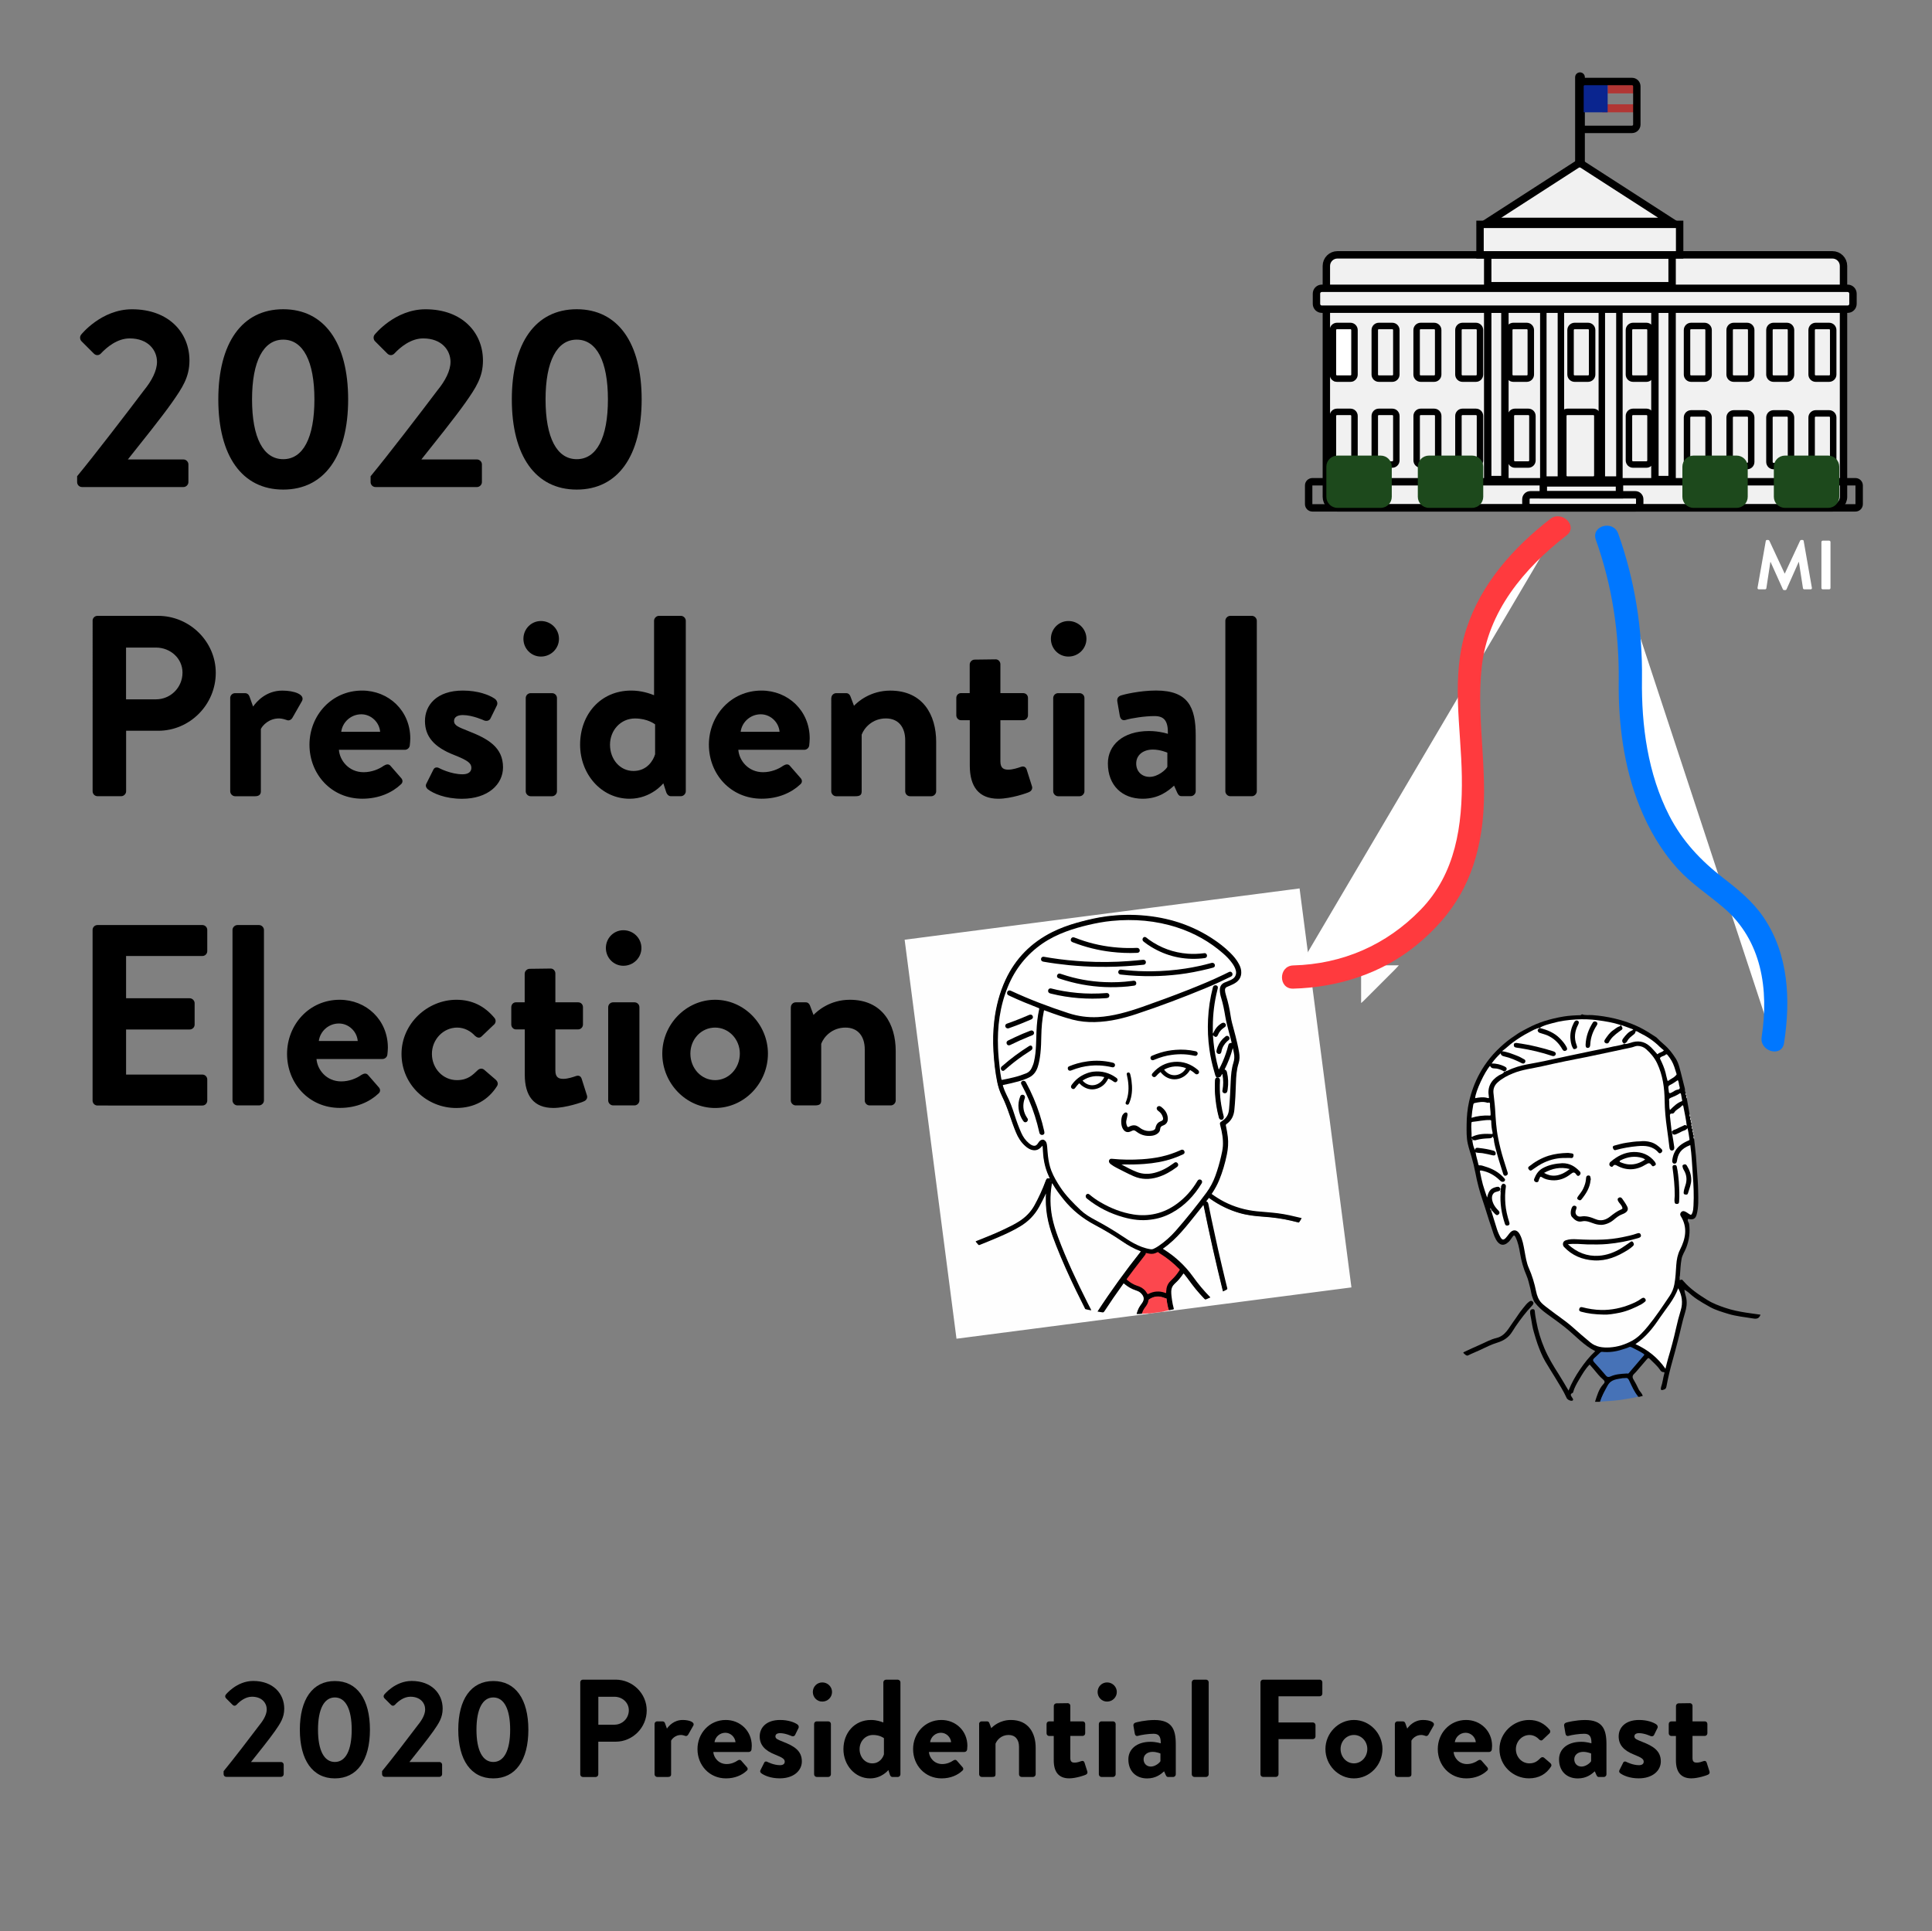 <?xml version="1.0" encoding="utf-8"?>
<!-- Generator: Adobe Illustrator 24.1.0, SVG Export Plug-In . SVG Version: 6.00 Build 0)  -->
<svg version="1.1" id="Layer_1" xmlns="http://www.w3.org/2000/svg" xmlns:xlink="http://www.w3.org/1999/xlink" x="0px" y="0px"
	 viewBox="0 0 500 499.88" style="enable-background:new 0 0 500 499.88;" xml:space="preserve">
<rect x="0" y="0" width="500" height="499.88" fill="#808080" stroke="none"/>
<style type="text/css">
	.st0{fill:#FDFDFD;}
	.st1{fill:#4672B7;}
	.st2{fill:#FEFEFE;}
	.st3{fill:#010101;}
	.st4{fill:#020202;}
	.st5{fill:#4C4C4C;}
	.st6{fill:#B1B1B1;}
	.st7{fill:#7F7F7F;}
	.st8{fill:#DEDEDE;}
	.st9{fill:#C3C3C3;}
	.st10{fill:#FFFFFF;}
	.st11{fill:#FEC4C6;}
	.st12{fill:#FEE4E5;}
	.st13{fill:#FEDFE0;}
	.st14{fill:#FC474E;}
	.st15{fill:#CBD8D8;}
	.st16{fill:#668787;}
	.st17{fill:#AAB6B6;}
	.st18{fill:#5C6565;}
	.st19{fill:#C5D1D1;}
	.st20{fill:#8C9393;}
	.st21{fill:#CCDDDD;}
	.st22{clip-path:url(#SVGID_2_);}
	.st23{clip-path:url(#SVGID_4_);fill:#F1F1F1;}
	.st24{clip-path:url(#SVGID_4_);fill:none;stroke:#000000;stroke-width:1.915;stroke-miterlimit:10;}
	.st25{clip-path:url(#SVGID_4_);fill:#FFFFFF;}
	.st26{clip-path:url(#SVGID_4_);fill:none;stroke:#000000;stroke-width:0.477;stroke-miterlimit:10;}
	.st27{clip-path:url(#SVGID_4_);fill:none;stroke:#000000;stroke-width:1.674;stroke-miterlimit:10;}
	.st28{clip-path:url(#SVGID_4_);fill:#1D491C;}
	.st29{clip-path:url(#SVGID_4_);fill:none;stroke:#000000;stroke-width:1.915;stroke-linecap:round;stroke-miterlimit:10;}
	.st30{clip-path:url(#SVGID_4_);fill:#B13634;}
	.st31{clip-path:url(#SVGID_4_);}
	.st32{clip-path:url(#SVGID_4_);fill:#0A258F;}
	.st33{fill:#FF3A3E;}
	.st34{fill:#0077FF;}
	.st35{clip-path:url(#SVGID_6_);}
	.st36{clip-path:url(#SVGID_8_);fill:#F1F1F1;}
	.st37{clip-path:url(#SVGID_8_);fill:none;stroke:#000000;stroke-width:1.915;stroke-miterlimit:10;}
	.st38{clip-path:url(#SVGID_8_);fill:#FFFFFF;}
	.st39{clip-path:url(#SVGID_8_);fill:none;stroke:#000000;stroke-width:0.477;stroke-miterlimit:10;}
	.st40{clip-path:url(#SVGID_8_);fill:none;stroke:#000000;stroke-width:1.674;stroke-miterlimit:10;}
	.st41{clip-path:url(#SVGID_8_);fill:#1D491C;}
	.st42{clip-path:url(#SVGID_8_);fill:none;stroke:#000000;stroke-width:1.915;stroke-linecap:round;stroke-miterlimit:10;}
	.st43{clip-path:url(#SVGID_8_);fill:#B13634;}
	.st44{clip-path:url(#SVGID_8_);}
	.st45{clip-path:url(#SVGID_8_);fill:#0A258F;}
	.st46{clip-path:url(#SVGID_10_);}
	.st47{clip-path:url(#SVGID_12_);fill:#F1F1F1;}
	.st48{clip-path:url(#SVGID_12_);fill:none;stroke:#000000;stroke-width:1.915;stroke-miterlimit:10;}
	.st49{clip-path:url(#SVGID_12_);fill:#FFFFFF;}
	.st50{clip-path:url(#SVGID_12_);fill:none;stroke:#000000;stroke-width:0.477;stroke-miterlimit:10;}
	.st51{clip-path:url(#SVGID_12_);fill:none;stroke:#000000;stroke-width:1.674;stroke-miterlimit:10;}
	.st52{clip-path:url(#SVGID_12_);fill:#1D491C;}
	.st53{clip-path:url(#SVGID_12_);fill:none;stroke:#000000;stroke-width:1.915;stroke-linecap:round;stroke-miterlimit:10;}
	.st54{clip-path:url(#SVGID_12_);fill:#B13634;}
	.st55{clip-path:url(#SVGID_12_);}
	.st56{clip-path:url(#SVGID_12_);fill:#0A258F;}
	.st57{clip-path:url(#SVGID_14_);}
	.st58{clip-path:url(#SVGID_16_);fill:#F1F1F1;}
	.st59{clip-path:url(#SVGID_16_);fill:none;stroke:#000000;stroke-width:1.295;stroke-miterlimit:10;}
	.st60{clip-path:url(#SVGID_16_);fill:#FFFFFF;}
	.st61{clip-path:url(#SVGID_16_);fill:none;stroke:#000000;stroke-width:0.323;stroke-miterlimit:10;}
	.st62{clip-path:url(#SVGID_16_);fill:none;stroke:#000000;stroke-width:1.132;stroke-miterlimit:10;}
	.st63{clip-path:url(#SVGID_16_);fill:#1D491C;}
	.st64{clip-path:url(#SVGID_16_);fill:none;stroke:#000000;stroke-width:1.295;stroke-linecap:round;stroke-miterlimit:10;}
	.st65{clip-path:url(#SVGID_16_);fill:#B13634;}
	.st66{clip-path:url(#SVGID_16_);}
	.st67{clip-path:url(#SVGID_16_);fill:#0A258F;}
</style>
<g>
	<path d="M57.87,458.43c2.38-2.88,6.91-8.78,9.32-11.99c1.12-1.37,1.84-2.77,1.84-4c0-1.62-1.22-3.28-3.82-3.28
		c-1.73,0-3.2,1.22-4.03,2.12c-0.29,0.29-0.68,0.29-0.97,0l-1.73-1.73c-0.22-0.22-0.29-0.65-0.04-0.94c0,0,2.81-3.53,7.09-3.53
		c5.15,0,8.03,3.28,8.03,7.16c0,2.34-1.01,3.82-2.41,5.83c-1.55,2.2-4.28,5.58-6.19,7.99h7.78c0.36,0,0.68,0.32,0.68,0.68v2.48
		c0,0.36-0.32,0.68-0.68,0.68H58.55c-0.4,0-0.68-0.32-0.68-0.68V458.43z"/>
	<path d="M77.6,447.7c0-7.88,3.31-12.6,9.07-12.6c5.76,0,9.07,4.72,9.07,12.6s-3.31,12.6-9.07,12.6
		C80.91,460.3,77.6,455.58,77.6,447.7z M91.02,447.7c0-5.33-1.58-8.35-4.36-8.35s-4.36,3.02-4.36,8.35c0,5.36,1.58,8.35,4.36,8.35
		S91.02,453.06,91.02,447.7z"/>
	<path d="M98.87,458.43c2.38-2.88,6.91-8.78,9.32-11.99c1.12-1.37,1.84-2.77,1.84-4c0-1.62-1.22-3.28-3.82-3.28
		c-1.73,0-3.2,1.22-4.03,2.12c-0.29,0.29-0.68,0.29-0.97,0l-1.73-1.73c-0.22-0.22-0.29-0.65-0.04-0.94c0,0,2.81-3.53,7.09-3.53
		c5.15,0,8.03,3.28,8.03,7.16c0,2.34-1.01,3.82-2.41,5.83c-1.55,2.2-4.28,5.58-6.19,7.99h7.78c0.36,0,0.68,0.32,0.68,0.68v2.48
		c0,0.36-0.32,0.68-0.68,0.68H99.56c-0.4,0-0.68-0.32-0.68-0.68V458.43z"/>
	<path d="M118.6,447.7c0-7.88,3.31-12.6,9.07-12.6c5.76,0,9.07,4.72,9.07,12.6s-3.31,12.6-9.07,12.6
		C121.91,460.3,118.6,455.58,118.6,447.7z M132.03,447.7c0-5.33-1.58-8.35-4.36-8.35s-4.36,3.02-4.36,8.35
		c0,5.36,1.58,8.35,4.36,8.35S132.03,453.06,132.03,447.7z"/>
	<path d="M150.17,435.42c0-0.36,0.29-0.68,0.68-0.68h8.46c4.43,0,8.06,3.6,8.06,7.96c0,4.46-3.64,8.1-8.03,8.1h-4.5v8.46
		c0,0.36-0.32,0.68-0.68,0.68h-3.31c-0.4,0-0.68-0.32-0.68-0.68V435.42z M159.03,446.4c2.02,0,3.71-1.62,3.71-3.74
		c0-1.98-1.69-3.49-3.71-3.49h-4.18v7.24H159.03z"/>
	<path d="M169.4,446.22c0-0.4,0.32-0.68,0.68-0.68h1.37c0.32,0,0.54,0.18,0.65,0.47l0.5,1.4c0.5-0.72,1.84-2.23,4.07-2.23
		c1.69,0,3.2,0.54,2.77,1.44l-1.33,2.34c-0.18,0.32-0.54,0.47-0.83,0.32c-0.11-0.04-0.65-0.22-1.04-0.22c-1.44,0-2.3,0.97-2.56,1.48
		v8.71c0,0.5-0.32,0.68-0.83,0.68h-2.77c-0.36,0-0.68-0.32-0.68-0.68V446.22z"/>
	<path d="M187.83,445.18c3.71,0,6.73,2.81,6.73,6.7c0,0.25-0.04,0.72-0.07,0.97c-0.04,0.36-0.36,0.61-0.68,0.61h-9.21
		c0.11,1.48,1.37,3.13,3.46,3.13c1.12,0,2.16-0.43,2.81-0.9c0.36-0.22,0.68-0.29,0.94,0l1.48,1.69c0.25,0.25,0.32,0.65-0.04,0.94
		c-1.19,1.12-3.02,1.98-5.36,1.98c-4.32,0-7.38-3.42-7.38-7.56C180.49,448.67,183.55,445.18,187.83,445.18z M190.35,450.94
		c-0.11-1.33-1.26-2.45-2.63-2.45c-1.44,0-2.63,1.08-2.81,2.45H190.35z"/>
	<path d="M196.79,458.21l0.97-1.94c0.14-0.36,0.5-0.43,0.83-0.25c0,0,1.62,0.86,3.28,0.86c0.72,0,1.22-0.29,1.22-0.9
		c0-0.65-0.5-1.04-2.41-1.8c-2.77-1.08-4.07-2.56-4.07-4.75s1.62-4.25,5.29-4.25c2.12,0,3.67,0.61,4.43,1.12
		c0.32,0.22,0.5,0.61,0.32,0.97l-0.9,1.83c-0.18,0.32-0.58,0.36-0.86,0.25c0,0-1.62-0.76-2.99-0.76c-0.86,0-1.22,0.36-1.22,0.83
		c0,0.65,0.65,0.86,1.98,1.4c2.77,1.08,4.86,2.27,4.86,5.08c0,2.38-2.09,4.39-5.72,4.39c-2.38,0-4.03-0.76-4.79-1.33
		C196.79,458.79,196.65,458.5,196.79,458.21z"/>
	<path d="M210.36,437.94c0-1.37,1.08-2.48,2.45-2.48c1.4,0,2.52,1.12,2.52,2.48s-1.12,2.48-2.52,2.48
		C211.44,440.43,210.36,439.31,210.36,437.94z M210.69,446.22c0-0.4,0.32-0.68,0.68-0.68h2.99c0.36,0,0.68,0.29,0.68,0.68v13.03
		c0,0.36-0.32,0.68-0.68,0.68h-2.99c-0.36,0-0.68-0.32-0.68-0.68V446.22z"/>
	<path d="M225.41,445.18c1.44,0,2.56,0.4,3.2,0.65v-10.4c0-0.36,0.32-0.68,0.68-0.68h3.06c0.36,0,0.68,0.32,0.68,0.68v23.83
		c0,0.36-0.32,0.68-0.68,0.68h-1.4c-0.32,0-0.58-0.29-0.68-0.68l-0.36-1.12c0,0-1.69,2.16-4.72,2.16c-3.92,0-6.91-3.42-6.91-7.56
		C218.28,448.53,221.13,445.18,225.41,445.18z M225.74,456.41c1.91,0,2.77-1.48,3.02-2.34v-4.18c0,0-1.01-0.83-2.81-0.83
		c-2.02,0-3.49,1.66-3.49,3.67S223.83,456.41,225.74,456.41z"/>
	<path d="M243.63,445.18c3.71,0,6.73,2.81,6.73,6.7c0,0.25-0.04,0.72-0.07,0.97c-0.04,0.36-0.36,0.61-0.68,0.61h-9.21
		c0.11,1.48,1.37,3.13,3.46,3.13c1.12,0,2.16-0.43,2.81-0.9c0.36-0.22,0.68-0.29,0.94,0l1.48,1.69c0.25,0.25,0.32,0.65-0.04,0.94
		c-1.19,1.12-3.02,1.98-5.36,1.98c-4.32,0-7.38-3.42-7.38-7.56C236.28,448.67,239.34,445.18,243.63,445.18z M246.15,450.94
		c-0.11-1.33-1.26-2.45-2.63-2.45c-1.44,0-2.63,1.08-2.81,2.45H246.15z"/>
	<path d="M253.38,446.22c0-0.4,0.32-0.68,0.68-0.68h1.37c0.32,0,0.5,0.18,0.61,0.43l0.5,1.33c0.54-0.58,2.3-2.12,5.08-2.12
		c4.57,0,6.41,3.42,6.41,7.16v6.91c0,0.36-0.32,0.68-0.68,0.68h-2.95c-0.4,0-0.68-0.32-0.68-0.68v-7.13c0-1.87-0.97-3.06-2.7-3.06
		c-1.87,0-3.02,1.3-3.38,2.27v7.92c0,0.5-0.22,0.68-0.9,0.68h-2.66c-0.36,0-0.68-0.32-0.68-0.68V446.22z"/>
	<path d="M272.72,449.32h-1.22c-0.36,0-0.65-0.32-0.65-0.68v-2.41c0-0.4,0.29-0.68,0.65-0.68h1.22v-4c0-0.36,0.32-0.68,0.68-0.68
		l2.95-0.04c0.36,0,0.65,0.32,0.65,0.68v4.03h3.17c0.4,0,0.68,0.29,0.68,0.68v2.41c0,0.36-0.29,0.68-0.68,0.68H277v5.76
		c0,1.01,0.54,1.15,1.12,1.15c0.61,0,1.37-0.25,1.76-0.4c0.4-0.14,0.68,0.04,0.79,0.4l0.72,2.27c0.14,0.36-0.04,0.72-0.4,0.86
		c-0.18,0.11-2.52,0.94-4.28,0.94c-2.77,0-4-1.73-4-4.64V449.32z"/>
	<path d="M284.06,437.94c0-1.37,1.08-2.48,2.45-2.48c1.4,0,2.52,1.12,2.52,2.48s-1.12,2.48-2.52,2.48
		C285.14,440.43,284.06,439.31,284.06,437.94z M284.38,446.22c0-0.4,0.32-0.68,0.68-0.68h2.99c0.36,0,0.68,0.29,0.68,0.68v13.03
		c0,0.36-0.32,0.68-0.68,0.68h-2.99c-0.36,0-0.68-0.32-0.68-0.68V446.22z"/>
	<path d="M297.77,450.83c1.44,0,2.63,0.4,2.63,0.4c0.04-1.84-0.54-2.48-1.87-2.48c-1.33,0-3.2,0.29-4.03,0.54
		c-0.5,0.14-0.76-0.18-0.83-0.65l-0.32-1.87c-0.11-0.54,0.18-0.79,0.5-0.9c0.29-0.11,2.59-0.68,4.9-0.68c4.5,0,5.54,2.34,5.54,6.26
		v7.81c0,0.36-0.32,0.68-0.68,0.68h-1.3c-0.25,0-0.43-0.11-0.61-0.5l-0.43-0.97c-0.83,0.76-2.16,1.84-4.39,1.84
		c-2.88,0-4.86-1.87-4.86-4.93C292.01,452.81,294.1,450.83,297.77,450.83z M297.84,457.24c1.15,0,2.27-0.97,2.48-1.4v-1.98
		c0,0-0.97-0.43-2.02-0.43c-1.4,0-2.34,0.79-2.34,1.94C295.97,456.45,296.73,457.24,297.84,457.24z"/>
	<path d="M308.43,435.42c0-0.36,0.32-0.68,0.68-0.68h3.02c0.36,0,0.68,0.32,0.68,0.68v23.83c0,0.36-0.32,0.68-0.68,0.68h-3.02
		c-0.36,0-0.68-0.32-0.68-0.68V435.42z"/>
	<path d="M326.21,435.42c0-0.36,0.29-0.68,0.68-0.68h14.65c0.4,0,0.68,0.32,0.68,0.68v2.95c0,0.36-0.29,0.68-0.68,0.68h-10.66v6.77
		h8.89c0.36,0,0.68,0.32,0.68,0.68v2.95c0,0.36-0.32,0.68-0.68,0.68h-8.89v9.11c0,0.36-0.32,0.68-0.68,0.68h-3.31
		c-0.4,0-0.68-0.32-0.68-0.68V435.42z"/>
	<path d="M350.4,445.18c4.07,0,7.38,3.46,7.38,7.52c0,4.14-3.31,7.6-7.38,7.6s-7.38-3.46-7.38-7.6
		C343.02,448.63,346.33,445.18,350.4,445.18z M350.4,456.41c1.91,0,3.46-1.66,3.46-3.71c0-2.02-1.55-3.64-3.46-3.64
		c-1.94,0-3.46,1.62-3.46,3.64C346.95,454.75,348.46,456.41,350.4,456.41z"/>
	<path d="M360.99,446.22c0-0.4,0.32-0.68,0.68-0.68h1.37c0.32,0,0.54,0.18,0.65,0.47l0.5,1.4c0.5-0.72,1.84-2.23,4.07-2.23
		c1.69,0,3.2,0.54,2.77,1.44l-1.33,2.34c-0.18,0.32-0.54,0.47-0.83,0.32c-0.11-0.04-0.65-0.22-1.04-0.22c-1.44,0-2.3,0.97-2.56,1.48
		v8.71c0,0.5-0.32,0.68-0.83,0.68h-2.77c-0.36,0-0.68-0.32-0.68-0.68V446.22z"/>
	<path d="M379.42,445.18c3.71,0,6.73,2.81,6.73,6.7c0,0.25-0.04,0.72-0.07,0.97c-0.04,0.36-0.36,0.61-0.68,0.61h-9.21
		c0.11,1.48,1.37,3.13,3.46,3.13c1.12,0,2.16-0.43,2.81-0.9c0.36-0.22,0.68-0.29,0.94,0l1.48,1.69c0.25,0.25,0.32,0.65-0.04,0.94
		c-1.19,1.12-3.02,1.98-5.36,1.98c-4.32,0-7.38-3.42-7.38-7.56C372.07,448.67,375.13,445.18,379.42,445.18z M381.94,450.94
		c-0.11-1.33-1.26-2.45-2.63-2.45c-1.44,0-2.63,1.08-2.81,2.45H381.94z"/>
	<path d="M395.73,445.18c2.23,0,3.96,0.9,5.33,2.56c0.25,0.32,0.18,0.76-0.18,1.01l-1.66,1.58c-0.32,0.29-0.65,0.11-0.9-0.11
		c-0.58-0.65-1.48-1.15-2.48-1.15c-1.94,0-3.53,1.66-3.53,3.67c0,2.05,1.55,3.67,3.49,3.67c1.55,0,2.23-0.76,2.88-1.37
		c0.25-0.25,0.61-0.32,0.9-0.11l1.55,1.33c0.36,0.29,0.5,0.65,0.25,1.01c-1.22,1.91-3.13,3.02-5.69,3.02
		c-4.07,0-7.63-3.24-7.63-7.56C388.06,448.49,391.69,445.18,395.73,445.18z"/>
	<path d="M409.23,450.83c1.44,0,2.63,0.4,2.63,0.4c0.04-1.84-0.54-2.48-1.87-2.48s-3.2,0.29-4.03,0.54
		c-0.5,0.14-0.76-0.18-0.83-0.65l-0.32-1.87c-0.11-0.54,0.18-0.79,0.5-0.9c0.29-0.11,2.59-0.68,4.9-0.68c4.5,0,5.54,2.34,5.54,6.26
		v7.81c0,0.36-0.32,0.68-0.68,0.68h-1.3c-0.25,0-0.43-0.11-0.61-0.5l-0.43-0.97c-0.83,0.76-2.16,1.84-4.39,1.84
		c-2.88,0-4.86-1.87-4.86-4.93C403.47,452.81,405.55,450.83,409.23,450.83z M409.3,457.24c1.15,0,2.27-0.97,2.48-1.4v-1.98
		c0,0-0.97-0.43-2.02-0.43c-1.4,0-2.34,0.79-2.34,1.94C407.43,456.45,408.18,457.24,409.3,457.24z"/>
	<path d="M419.09,458.21l0.97-1.94c0.14-0.36,0.5-0.43,0.83-0.25c0,0,1.62,0.86,3.28,0.86c0.72,0,1.22-0.29,1.22-0.9
		c0-0.65-0.5-1.04-2.41-1.8c-2.77-1.08-4.07-2.56-4.07-4.75s1.62-4.25,5.29-4.25c2.12,0,3.67,0.61,4.43,1.12
		c0.32,0.22,0.5,0.61,0.32,0.97l-0.9,1.83c-0.18,0.32-0.58,0.36-0.86,0.25c0,0-1.62-0.76-2.99-0.76c-0.86,0-1.22,0.36-1.22,0.83
		c0,0.65,0.65,0.86,1.98,1.4c2.77,1.08,4.86,2.27,4.86,5.08c0,2.38-2.09,4.39-5.72,4.39c-2.38,0-4.03-0.76-4.79-1.33
		C419.09,458.79,418.95,458.5,419.09,458.21z"/>
	<path d="M433.74,449.32h-1.22c-0.36,0-0.65-0.32-0.65-0.68v-2.41c0-0.4,0.29-0.68,0.65-0.68h1.22v-4c0-0.36,0.32-0.68,0.68-0.68
		l2.95-0.04c0.36,0,0.65,0.32,0.65,0.68v4.03h3.17c0.4,0,0.68,0.29,0.68,0.68v2.41c0,0.36-0.29,0.68-0.68,0.68h-3.17v5.76
		c0,1.01,0.54,1.15,1.12,1.15c0.61,0,1.37-0.25,1.76-0.4c0.4-0.14,0.68,0.04,0.79,0.4l0.72,2.27c0.14,0.36-0.04,0.72-0.4,0.86
		c-0.18,0.11-2.52,0.94-4.28,0.94c-2.77,0-4-1.73-4-4.64V449.32z"/>
</g>
<g>
	<path class="st0" d="M362.03,249.85c-0.33,0.35-0.65,0.72-0.99,1.06c-2.72,2.73-5.45,5.46-8.18,8.18c-0.19,0.19-0.4,0.35-0.6,0.53
		c0-3.1,0.01-6.2-0.01-9.29c0-0.4,0.08-0.49,0.48-0.48C355.83,249.86,358.93,249.85,362.03,249.85z"/>
	<path d="M409.42,262.52c0.87,0.34,1.8,0.15,2.69,0.22c1.97,0.14,3.9,0.44,5.82,0.9c3.06,0.73,5.97,1.85,8.65,3.52
		c0.7,0.44,1.39,0.89,2.09,1.34c0.62,0.65,1.3,1.26,1.97,1.84c1.23,1.04,2.18,2.29,3.03,3.61c0.44,0.68,0.73,1.48,0.95,2.26
		c0.52,1.84,0.93,3.71,1.42,5.56c0.09,0.34-0.1,0.74,0.24,1.02c0.1,0.23-0.06,0.5,0.11,0.72l0.01,0.01
		c0.15,0.23-0.04,0.51,0.13,0.74c0.24,1.36,0.48,2.72,0.73,4.08c0.18,0.22-0.03,0.51,0.15,0.73c0.01,0.05,0.03,0.1,0.04,0.14
		c0.1,0.23-0.06,0.5,0.11,0.72l0.01,0.01c0.15,0.23-0.04,0.51,0.13,0.74c0.01,0.05,0.03,0.1,0.04,0.14c0.1,0.23-0.06,0.5,0.11,0.72
		l0.01,0.01c0.15,0.23-0.04,0.51,0.13,0.74c0.01,0.05,0.03,0.1,0.04,0.14c0.1,0.23-0.06,0.5,0.11,0.72l0.01,0.01
		c0.15,0.23-0.04,0.51,0.13,0.74c0.01,0.05,0.03,0.1,0.04,0.14c0.09,0.23-0.05,0.5,0.11,0.73c0.13,1.47,0.36,2.94,0.48,4.41
		c0.09,1.1,0.16,2.19,0.24,3.29c0.14,1.9,0.3,3.8,0.33,5.71c0.04,2.09,0.16,4.2-0.4,6.24c-0.3,1.09-1.03,1.39-2.18,1.05
		c-0.33,0.51,0.18,0.89,0.24,1.33c0.31,2.15,0.01,4.23-0.77,6.21c-0.37,0.95-0.99,1.79-1.18,2.84c-0.27,1.44-0.31,2.9-0.43,4.35
		c-0.02,0.19-0.14,0.37-0.06,0.6c0.07,0.24-0.27,0.73,0.4,0.41c0.2-0.1,0.39,0.16,0.53,0.32c1.75,2.06,3.97,3.53,6.22,4.94
		c1.45,0.91,3.05,1.49,4.66,2.04c1.78,0.6,3.61,0.97,5.45,1.25c1.21,0.19,2.43,0.36,3.66,0.52c-0.35,0.97-0.94,1.15-1.91,0.98
		c-2.16-0.37-4.36-0.55-6.46-1.2c-1.59-0.49-3.2-0.95-4.67-1.75c-0.64-0.35-1.27-0.71-1.89-1.08c-0.98-0.58-1.92-1.19-2.8-1.91
		c-0.62-0.51-1.19-1.12-1.97-1.5c0.06,0.81,0.38,1.53,0.51,2.3c0.21,1.27,0.02,2.46-0.34,3.62c-0.76,2.44-1.23,4.95-1.89,7.42
		c-0.45,1.69-0.87,3.38-1.36,5.06c-0.63,2.2-1.15,4.42-1.57,6.67c-0.07,0.37-0.24,0.69-0.68,0.79c-0.24,0.05-0.54,0.21-0.68,0.05
		c-0.14-0.17-0.08-0.56-0.02-0.74c0.41-1.13,0.5-2.33,0.83-3.48c0.06-0.2,0.1-0.4-0.22-0.38c-0.47,0.02-0.69-0.28-0.93-0.63
		c-0.74-1.09-1.77-1.91-2.68-2.84c-0.26-0.27-0.42-0.14-0.63,0.1c-0.93,1.11-1.9,2.19-2.83,3.3c-0.16,0.19-0.31,0.35-0.49,0.51
		c-0.46,0.42-0.56,0.88-0.2,1.46c0.49,0.82,0.94,1.66,1.33,2.53c0.29,0.63,0.93,1.03,1.06,1.78c-0.41-0.03-0.75,0.3-1.17,0.17
		c-0.42-0.11-0.61-0.45-0.8-0.79c-0.62-1.07-1.18-2.17-1.7-3.28c-0.19-0.4-0.43-0.53-0.84-0.52c-1.15,0.01-2.26,0.24-3.34,0.59
		c-0.27,0.09-0.44,0.27-0.59,0.51c-0.9,1.4-1.91,2.74-2.31,4.41c-0.04,0.17-0.16,0.29-0.31,0.39c-0.41,0-0.82,0-1.28,0
		c0.52-1.58,0.93-3.18,2.07-4.47c0.31-0.35,0.74-0.69-0.01-1.32c-0.85-0.72-1.59-1.65-2.32-2.54c-0.36-0.44-0.74-0.86-1.13-1.31
		c-1.15,1.14-1.91,2.52-2.72,3.88c-0.63,1.05-1.24,2.11-1.56,3.3c-0.02,0.07-0.07,0.15-0.12,0.17c-0.68,0.26-0.51,0.65-0.2,1.1
		c0.18,0.26,0.5,0.67,0.18,0.87c-0.27,0.16-0.76,0-1.1-0.21c-0.18-0.11-0.36-0.28-0.44-0.47c-0.84-1.86-1.95-3.56-2.99-5.3
		c-0.82-1.38-1.72-2.72-2.52-4.11c-0.83-1.43-1.44-2.97-2.01-4.53c-0.36-0.99-0.62-1.99-0.93-2.99c-0.37-1.21-0.55-2.45-0.76-3.69
		c-0.09-0.54-0.25-1.06-0.24-1.63c0.01-0.5,0.21-0.69,0.68-0.72c0.53-0.03,0.52,0.42,0.55,0.7c0.07,0.85,0.24,1.67,0.39,2.5
		c0.43,2.37,1.12,4.65,2.06,6.88c1,2.39,2.33,4.58,3.72,6.75c0.87,1.37,1.67,2.78,2.55,4.25c0.76-1.95,1.78-3.74,2.94-5.45
		c1.17-1.72,2.46-3.35,3.97-4.76c-2.99-1.51-5.19-4.06-7.76-6.12c-1.54-1.23-3.14-2.36-4.73-3.51c-1.19-0.85-2.26-1.81-3.16-2.96
		c-0.26-0.33-0.36-0.75-0.52-1.11c-0.36-0.82-0.43-1.75-0.66-2.63c-0.29-1.09-0.51-2.22-0.96-3.25c-0.81-1.85-1.34-3.76-1.67-5.75
		c-0.23-1.41-0.52-2.82-1.14-4.13c-0.31-0.64-0.45-0.63-0.86-0.06c-0.3,0.42-0.58,0.88-0.95,1.23c-1.35,1.28-2.49,0.81-3.28-0.6
		c-0.57-1-0.83-2.14-1.21-3.23c-0.8-2.28-1.45-4.6-2.23-6.88c-0.8-2.32-1.42-4.69-1.88-7.11c-0.26-1.4-0.61-2.8-1-4.16
		c-0.33-1.13-0.71-2.26-0.97-3.39c-0.37-1.61-0.32-3.29-0.31-4.94c0.01-2.03,0.2-4.03,0.64-6.01c0.58-2.56,1.49-4.99,2.75-7.3
		c0.77-1.41,1.68-2.73,2.67-3.97c1.1-1.36,2.35-2.58,3.68-3.73c1.12-0.96,2.32-1.8,3.54-2.6c0.79-0.52,1.66-0.94,2.5-1.39
		c1.4-0.75,2.85-1.36,4.36-1.84c1.65-0.52,3.32-0.91,5.04-1.19c1.43-0.23,2.86-0.3,4.3-0.33
		C409.16,262.67,409.29,262.58,409.42,262.52z"/>
	<path class="st1" d="M414.08,362.77c0.48-1.44,1.2-2.75,1.93-4.09c0.95-1.74,2.45-1.67,3.93-1.97c0.21-0.04,0.44,0.02,0.65-0.02
		c0.58-0.11,0.8,0.11,1.06,0.68c0.67,1.42,1.29,2.88,2.31,4.1c-0.97,0.35-1.99,0.41-2.99,0.61
		C418.71,362.53,416.39,362.64,414.08,362.77z"/>
	<path d="M379.66,350.87c-0.37-0.08-0.6-0.41-0.88-0.63c-0.23-0.18,0.13-0.31,0.26-0.37c1.28-0.6,2.56-1.2,3.86-1.76
		c1.44-0.62,2.82-1.43,4.35-1.79c2.35-0.56,3.19-2.59,4.42-4.25c0.85-1.14,1.57-2.38,2.49-3.46c0.49-0.58,0.93-1.24,1.58-1.7
		c0.34-0.25,0.6-0.32,0.92-0.03c0.34,0.31,0.18,0.64-0.02,0.9c-0.43,0.53-0.93,1-1.37,1.52c-1.43,1.71-2.76,3.51-3.92,5.4
		c-0.91,1.48-2.2,2.3-3.8,2.8c-1.56,0.48-3.02,1.2-4.49,1.91c-1.04,0.5-2.14,0.9-3.17,1.43
		C379.83,350.86,379.75,350.85,379.66,350.87z"/>
	<path class="st0" d="M438.43,294.75c-0.24-0.21-0.08-0.49-0.11-0.73C438.51,294.24,438.41,294.5,438.43,294.75z"/>
	<path class="st0" d="M438.29,293.87c-0.25-0.21-0.05-0.5-0.13-0.74C438.38,293.35,438.26,293.63,438.29,293.87z"/>
	<path class="st0" d="M437.99,292.27c-0.25-0.21-0.05-0.5-0.13-0.74C438.09,291.75,437.96,292.02,437.99,292.27z"/>
	<path class="st0" d="M437.85,291.53c-0.26-0.2-0.07-0.48-0.11-0.72C437.93,291.03,437.82,291.29,437.85,291.53z"/>
	<path class="st0" d="M437.7,290.67c-0.25-0.21-0.05-0.5-0.13-0.74C437.8,290.14,437.67,290.42,437.7,290.67z"/>
	<path class="st0" d="M437.56,289.93c-0.26-0.2-0.07-0.48-0.11-0.72C437.64,289.43,437.53,289.69,437.56,289.93z"/>
	<path class="st0" d="M437.41,289.06c-0.26-0.2-0.04-0.5-0.15-0.73C437.52,288.53,437.38,288.82,437.41,289.06z"/>
	<path class="st0" d="M436.54,284.25c-0.25-0.21-0.05-0.5-0.13-0.74C436.63,283.73,436.51,284.01,436.54,284.25z"/>
	<path class="st0" d="M436.4,283.51c-0.26-0.2-0.07-0.48-0.11-0.72C436.47,283.01,436.36,283.27,436.4,283.51z"/>
	<path class="st0" d="M438.15,293.13c-0.26-0.2-0.07-0.48-0.11-0.72C438.22,292.63,438.11,292.89,438.15,293.13z"/>
	<path class="st2" d="M386.05,313.27c0.26,0.28,0.51,0.57,0.78,0.85c0.29,0.3,0.6,0.59,1.02,0.19c0.4-0.38,0.18-0.76-0.11-1.04
		c-0.51-0.52-0.96-1.08-1.26-1.74c-0.44-1-0.56-2.03,0.1-2.71c0.43-0.43,1.08-0.35,1.57-0.66c0.13-0.03,0.2,0.05,0.27,0.15
		c0.14,0.25,0.09,0.51,0.09,0.78c-0.05,2.41,0.18,4.78,0.97,7.08c0.03,0.09,0.07,0.18,0.11,0.27c0.1,0.28,0.21,0.6,0.59,0.5
		c0.41-0.11,0.26-0.44,0.2-0.72c-0.17-0.75-0.43-1.48-0.59-2.24c-0.45-2.08-0.53-4.17-0.32-6.28c0.01-0.1,0.02-0.19,0.03-0.29
		c0.01-0.29,0.07-0.65-0.3-0.72c-0.4-0.08-0.44,0.28-0.51,0.56c-0.04,0.17-0.07,0.33-0.19,0.46c-0.06,0.06-0.13,0.06-0.2,0.01
		c-0.16-0.44-0.43-0.63-0.93-0.52c-1.29,0.29-2.08,0.71-2.51,2.76c-0.39-1.18-0.79-2.27-1.1-3.38c-0.3-1.07-0.51-2.17-0.73-3.26
		c-0.06-0.29-0.06-0.43,0.41-0.34c1.8,0.35,3.31,1.18,4.62,2.44c0.22,0.21,0.42,0.45,0.78,0.47c0.28,0.02,0.46-0.08,0.6-0.3
		c0.14-0.23,0.06-0.41-0.1-0.58c-1.33-1.55-3.04-2.5-4.97-3.07c-0.48-0.14-0.97-0.37-1.5-0.31c-0.14,0.01-0.24-0.08-0.27-0.27
		c-0.22-1.05-0.59-2.07-0.72-3.15c1.32-0.06,2.59,0.2,3.86,0.51c0.37,0.09,0.91,0.43,1.08-0.1c0.18-0.58-0.47-0.61-0.86-0.73
		c-0.96-0.28-1.94-0.4-2.93-0.53c-0.46-0.06-0.92-0.05-1.29,0.3c-0.45-0.76-0.56-1.61-0.7-2.45c0.08-0.13,0.19-0.23,0.35-0.25
		c0.78-0.01,1.55-0.18,2.3-0.36c0.84-0.2,1.74,0.04,2.56-0.43c0.31-0.18,0.14,0.32,0.31,0.43c0.11,1.41,0.54,2.76,0.9,4.12
		c0.46,1.74,1.06,3.44,1.58,5.16c0.12,0.39,0.4,0.51,0.69,0.42c0.31-0.1,0.59-0.35,0.46-0.77c-0.37-1.18-0.74-2.36-1.11-3.54
		c-0.56-1.78-0.99-3.59-1.36-5.42c-0.51-2.49-0.64-5.02-0.79-7.54c-0.09-1.41-0.31-2.79-0.43-4.19c-0.1-1.12,0.33-2,1.11-2.7
		c1.16-1.05,2.53-1.75,3.97-2.34c2.45-0.99,5.07-1.26,7.61-1.84c2.05-0.47,4.11-0.91,6.17-1.34c1.77-0.37,3.55-0.69,5.32-1.05
		c2.3-0.47,4.6-0.97,6.9-1.46c1.55-0.33,3.11-0.68,4.66-1c0.53-0.11,1.02-0.4,1.58-0.4c0.83,0.01,1.59,0.3,2.19,0.84
		c1.17,1.04,2.16,2.21,2.85,3.65c1.47,3.1,1.91,6.38,1.95,9.77c0.03,2.34,0.26,4.69,0.59,7.02c0.24,1.68,0.45,3.36,0.65,5.04
		c0.05,0.44,0.24,0.8,0.68,0.76c0.51-0.04,0.62-0.51,0.56-0.93c-0.15-1.09-0.34-2.18-0.52-3.27c-0.03-0.14,0.05-0.19,0.16-0.21
		c0.63,0.19,1.17-0.1,1.7-0.37c0.69-0.34,1.37-0.71,2.09-1c0.25,0.94,0.38,1.9,0.52,2.86c0.04,0.26-0.14,0.27-0.33,0.36
		c-1.57,0.69-2.94,1.6-3.65,3.26c-0.26,0.62-0.42,1.26-0.49,1.92c-0.04,0.37,0.14,0.74,0.51,0.77c0.33,0.03,0.62-0.11,0.7-0.61
		c0.27-1.84,0.9-3.22,3.47-4.19c0.36,2.6,0.47,5.2,0.65,7.8c0.19,2.64,0.32,5.26,0.17,7.9c-0.04,0.64-0.06,1.29-0.33,1.92
		c-0.22,0.52-0.37,0.49-0.78,0.23c-0.4-0.25-0.76-0.55-1.22-0.71c-0.45-0.15-0.73,0.04-0.94,0.31c-0.19,0.25-0.23,0.61-0.03,0.92
		c1.85,2.95,1.26,5.85-0.19,8.72c-0.62,1.23-0.86,2.54-0.96,3.9c-0.12,1.69-0.18,3.39-0.5,5.06c-0.2,1.06-0.61,2.08-1.21,2.97
		c-1.8,2.67-3.58,5.37-5.62,7.86c-1.18,1.44-2.43,2.83-4.09,3.75c-1.8,0.99-3.74,1.61-5.8,1.74c-1.81,0.11-3.58-0.1-5.03-1.3
		c-1.59-1.3-3.13-2.67-4.67-4.03c-1.85-1.63-3.93-2.96-5.87-4.48c-0.69-0.54-1.42-1.04-2.04-1.66c-0.83-0.84-1.22-1.92-1.45-3.04
		c-0.42-2.07-1.01-4.06-1.87-6c-0.63-1.41-0.84-2.95-1.12-4.47c-0.27-1.46-0.51-2.94-1.22-4.28c-0.7-1.31-1.83-1.4-2.73-0.22
		c-0.29,0.38-0.57,0.77-0.89,1.12c-0.61,0.65-0.98,0.57-1.42-0.21c-0.47-0.84-0.81-1.74-1.07-2.65c-0.41-1.44-0.92-2.85-1.33-4.29
		C385.93,313.2,385.99,313.2,386.05,313.27z"/>
	<path class="st2" d="M389.74,277.11c0.33-0.49,0.2-0.81-0.32-1.06c-1.04-0.51-2.13-0.81-3.39-0.78c0.71-1,1.47-1.84,2.35-2.65
		c0.07,0.55,0.47,0.71,0.91,0.81c1.6,0.35,3.09,1.02,4.54,1.75c0.39,0.2,0.67,0.1,0.84-0.18c0.16-0.26,0.18-0.61-0.2-0.81
		c-0.55-0.28-1.07-0.63-1.65-0.85c-1.28-0.49-2.55-1.04-4.1-1.26c1.08-0.76,1.88-1.6,2.83-2.29c1.31-0.96,2.67-1.83,4.11-2.57
		c0.9-0.46,1.77-1.04,2.81-1.17c-0.39,0.95-0.39,1.03,0.68,1.29c2.33,0.58,4.01,1.99,5.27,3.96c0.17,0.27,0.34,0.63,0.72,0.42
		c0.45-0.24,0.16-0.61,0-0.88c-1.29-2.04-3.02-3.52-5.37-4.21c-0.46-0.14-0.96-0.18-1.31-0.57c0.98-0.68,2.15-0.9,3.26-1.22
		c2.03-0.58,4.13-0.86,6.22-0.98c1.82-0.1,3.66-0.04,5.48,0.2c2.01,0.26,4.01,0.6,5.95,1.22c0.14,0.3-0.04,0.46-0.27,0.57
		c-1.33,0.61-2.34,1.6-3.21,2.74c-0.24,0.31-0.75,0.72-0.24,1.1c0.49,0.36,0.69-0.23,0.91-0.54c0.77-1.09,1.72-1.95,2.93-2.52
		c0.42-0.2,0.46-0.45,0.2-0.79c-0.12-0.16-0.35-0.29-0.2-0.56c0.94,0.34,1.87,0.69,2.81,1.02c0.17,0.06,0.31,0.1,0.37,0.28
		c-0.78,0.63-1.62,1.19-2.24,2.01c-0.37,0.49-0.48,0.93-0.04,1.41c0.03,0.07,0.02,0.13-0.01,0.19c-0.91,0.38-1.89,0.45-2.83,0.67
		c-1.8,0.43-3.63,0.75-5.44,1.13c-2.06,0.43-4.12,0.86-6.18,1.3c-2.1,0.45-4.2,0.92-6.31,1.36c-1.44,0.3-2.89,0.56-4.34,0.83
		c-1.8,0.34-3.54,0.84-5.18,1.66c-0.1,0.05-0.23,0.05-0.35,0.07c-0.04-0.03-0.05-0.06-0.03-0.08
		C389.71,277.13,389.72,277.11,389.74,277.11z"/>
	<path class="st2" d="M434.32,333.44c0.98,1.85,1.26,3.71,0.66,5.69c-0.47,1.56-0.89,3.14-1.24,4.74c-0.57,2.6-1.27,5.16-2.03,7.71
		c-0.25,0.86-0.45,1.73-0.69,2.7c-2.01-2.9-4.59-4.93-7.76-6.38c2.64-1.79,4.53-4.17,6.22-6.71
		C431.17,338.69,433.24,336.41,434.32,333.44z"/>
	<path class="st1" d="M420.88,355.51c-1.47,0.09-2.79,0.18-4.03,0.74c-0.45,0.2-0.84,0.25-1.21-0.18c-1-1.17-2.01-2.33-3.05-3.46
		c-0.4-0.43-0.41-0.73,0.04-1.12c0.53-0.45,1.01-0.96,1.52-1.43c0.14-0.12,0.28-0.18,0.51-0.16c1.71,0.17,3.38-0.03,5.03-0.56
		c0.67-0.22,1.36-0.39,2-0.7c0.14-0.07,0.4-0.02,0.55,0.07c1.03,0.56,2.11,1,3.08,1.67c0.32,0.23,0.26,0.28,0.06,0.51
		c-1.29,1.5-2.57,3.01-3.86,4.52C421.3,355.68,420.99,355.41,420.88,355.51z"/>
	<path class="st2" d="M389.29,277.4c-0.28,0.57-0.92,0.66-1.38,0.94c-2.09,1.29-3.02,3.06-2.6,5.48c0.08,0.48,0.01,0.46-0.41,0.35
		c-1.04-0.28-2.09-0.13-3.13,0.07c0.07-1.73,2.47-6.85,3.85-8.36c0.21,0.46,0.53,0.65,1.06,0.65c0.88,0,1.71,0.29,2.48,0.74
		C389.21,277.3,389.26,277.34,389.29,277.4z"/>
	<path class="st2" d="M380.84,294.3c0.05-1.19-0.15-2.37-0.04-3.56c0.03-0.29,0.03-0.34,0.31-0.37c1.48-0.15,2.92-0.5,4.43-0.47
		c0.45,0.01,0.38,0.14,0.39,0.39c0.02,0.97,0.12,1.92,0.35,2.86c0.13,0.48,0.01,0.59-0.53,0.54c-1.48-0.15-2.93,0.12-4.35,0.54
		C381.21,294.28,381.04,294.4,380.84,294.3z"/>
	<path class="st2" d="M432.62,292.83c-0.14-1.28-0.3-2.56-0.43-3.84c-0.04-0.38-0.08-0.82,0.55-0.76c0.27,0.03,0.5-0.17,0.6-0.34
		c0.47-0.74,1.34-0.99,1.88-1.63c0.16-0.19,0.36-0.3,0.44,0.14c0.32,1.65,0.68,3.29,0.87,4.96c-1.29,0.14-2.31,0.94-3.48,1.41
		c-0.09,0.04-0.17,0.09-0.26,0.12C432.72,292.91,432.66,292.89,432.62,292.83z"/>
	<path class="st2" d="M420.35,270.22c0-0.03,0-0.06,0-0.08c0.58-0.66,1.05-1.42,1.74-1.98c0.44-0.36,0.89-0.73,1.18-1.24
		c0.43-0.08,0.7,0.24,1.04,0.4c1.94,0.93,3.7,2.1,5.22,3.62c0.33,0.33,0.72,0.61,1.08,0.92c-0.43,0.52-1.1,0.52-1.53,0.91
		c-0.24,0.22-0.27-0.04-0.36-0.14c-0.58-0.62-1.12-1.29-1.76-1.85c-1.47-1.3-3.15-1.52-4.99-0.87
		C421.45,270.07,420.92,270.27,420.35,270.22z"/>
	<path class="st2" d="M380.83,289.32c0.1-1.16,0.23-2.25,0.44-3.33c0.04-0.23,0.12-0.44,0.36-0.49c1.03-0.21,2.06-0.44,3.12-0.13
		c0.14,0.04,0.27,0.11,0.41,0.04c0.35-0.15,0.46,0.11,0.45,0.34c-0.05,0.9,0.17,1.77,0.16,2.66c0,0.43-0.12,0.34-0.38,0.33
		C383.86,288.68,382.36,288.83,380.83,289.32z"/>
	<path class="st2" d="M433.89,277.97c0.05,0.22-0.12,0.29-0.23,0.42c-0.49,0.58-1.22,0.82-1.8,1.28c-0.37,0.3-0.37-0.22-0.41-0.35
		c-0.17-0.54-0.26-1.1-0.4-1.65c-0.31-1.23-0.82-2.39-1.37-3.52c-0.13-0.27-0.11-0.34,0.15-0.54c0.39-0.3,0.91-0.28,1.27-0.65
		c0.21-0.22,0.4,0.05,0.53,0.2c0.74,0.89,1.31,1.88,1.68,2.98C433.52,276.74,433.7,277.36,433.89,277.97z"/>
	<path class="st0" d="M432.17,287.32c-0.28-0.96-0.09-1.85-0.22-2.72c-0.04-0.3,0.52-0.49,0.86-0.63c0.63-0.27,1.26-0.53,1.82-0.92
		c0.23-0.16,0.36-0.09,0.41,0.14c0.11,0.54,0.2,1.08,0.3,1.61c0.02,0.1,0.03,0.17-0.09,0.22
		C434.02,285.47,433.14,286.36,432.17,287.32z"/>
	<path class="st3" d="M419.47,265.3c0.6,0.95,0.61,0.95-0.48,1.74c-1.02,0.75-2,1.54-2.59,2.7c-0.21,0.4-0.63,0.4-0.93,0.22
		c-0.28-0.17-0.38-0.49-0.13-0.86c0.63-0.93,1.24-1.86,2.21-2.49c0.51-0.33,0.95-0.79,1.57-0.96c0.16-0.04,0.33-0.13,0.23-0.36
		C419.39,265.3,419.43,265.3,419.47,265.3z"/>
	<path class="st4" d="M380.84,294.3c1.71-0.9,3.53-0.88,5.4-0.78c0-0.04,0.02-0.21,0.03-0.37c0.15,0.47,0.27,0.95,0.25,1.46
		c-0.21-0.08-0.05-0.32-0.22-0.44c-0.24,0.47-0.64,0.45-1.12,0.47c-1.12,0.05-2.25,0.14-3.33,0.49c-0.2,0.07-0.37-0.05-0.56-0.06
		c-0.38,0.06-0.31-0.3-0.45-0.47C380.84,294.49,380.84,294.4,380.84,294.3z"/>
	<path class="st3" d="M381.71,297.65c0.1-0.75,0.75-0.55,1.12-0.51c1.24,0.13,2.48,0.35,3.69,0.69c0.39,0.11,0.62,0.44,0.56,0.83
		c-0.06,0.4-0.39,0.46-0.78,0.37c-0.87-0.2-1.73-0.41-2.61-0.55c-0.61-0.1-1.25,0-1.83-0.27
		C381.88,298.01,381.8,297.83,381.71,297.65z"/>
	<path class="st0" d="M434.21,279.58c0.33,0.52,0.25,1.06,0.42,1.56c0.15,0.43,0.21,0.81-0.5,0.9c-0.48,0.06-0.94,0.43-1.39,0.68
		c-0.67,0.37-0.85,0.3-0.88-0.45c-0.01-0.21-0.05-0.42-0.08-0.63c-0.05-0.34-0.01-0.63,0.45-0.83
		C432.93,280.5,433.54,280,434.21,279.58z"/>
	<path class="st4" d="M423.27,266.92c-0.02,0.34-0.11,0.56-0.43,0.81c-0.64,0.51-1.35,0.99-1.73,1.78
		c-0.15,0.31-0.47,0.46-0.76,0.63c-0.58-0.35-0.69-0.83-0.28-1.35c0.7-0.91,1.41-1.82,2.58-2.19
		C422.89,266.63,423.12,266.7,423.27,266.92z"/>
	<path class="st4" d="M432.74,292.84c0.28-0.46,0.83-0.44,1.23-0.68c0.61-0.36,1.3-0.58,1.92-0.92c0.3-0.17,0.42,0.11,0.64,0.13
		c0.11,0.2,0.19,0.41,0.14,0.65c-0.28,0.54-0.89,0.57-1.35,0.8c-0.49,0.26-0.99,0.53-1.52,0.74c-0.4,0.16-0.65,0.19-0.94-0.09
		C432.75,293.27,432.69,293.07,432.74,292.84z"/>
	<path class="st5" d="M432.74,292.84c0.09,0.2,0.19,0.4,0.13,0.63c-0.05,0.04-0.1,0.08-0.15,0.12c-0.25-0.22-0.05-0.51-0.1-0.76
		C432.66,292.84,432.7,292.84,432.74,292.84z"/>
	<path class="st6" d="M386.05,313.27c-0.07-0.01-0.13-0.02-0.2-0.02c-0.17-0.16-0.26-0.34-0.14-0.57
		C385.9,312.83,385.98,313.05,386.05,313.27z"/>
	<path class="st7" d="M380.84,294.59c0.15,0.16,0.3,0.31,0.45,0.47c-0.09,0.05-0.19,0.1-0.28,0.14
		C380.87,295.02,380.81,294.82,380.84,294.59z"/>
	<path class="st8" d="M389.29,277.4c-0.05-0.04-0.09-0.08-0.14-0.12c0.24,0.09,0.37-0.17,0.59-0.16c0.02,0.04,0.02,0.08,0,0.13
		C389.65,277.48,389.43,277.34,389.29,277.4z"/>
	<path class="st9" d="M388.29,307.71c0.03-0.02,0.07-0.02,0.1,0c0.21,0.24,0.24,0.46-0.08,0.63c-0.05-0.06-0.1-0.12-0.16-0.17
		C388.2,308.01,388.24,307.86,388.29,307.71z"/>
	<path d="M405.77,322.05c2.34,2.14,4.98,3.19,8.01,2.98c2.08-0.15,4-0.85,5.81-1.96c0.78-0.48,1.5-1.02,2.24-1.53
		c0.25-0.17,0.48-0.41,0.79-0.03c0.29,0.37,0.31,0.72-0.03,1.02c-0.41,0.36-0.84,0.71-1.31,1c-2.68,1.69-5.51,2.89-8.78,2.7
		c-3.01-0.18-5.63-1.26-7.72-3.47c-0.47-0.5-0.41-1.44,0.42-1.73c0.96-0.33,1.93-0.33,2.9-0.27c2.22,0.12,4.45,0.17,6.67,0.08
		c1.7-0.07,3.4-0.27,5.07-0.61c1.27-0.26,2.55-0.52,3.77-0.96c0.46-0.17,0.9-0.18,1.04,0.38c0.13,0.5-0.27,0.68-0.67,0.8
		c-2.6,0.78-5.25,1.28-7.94,1.53c-1.74,0.16-3.5,0.14-5.26,0.11C409.15,322.02,407.52,321.83,405.77,322.05z"/>
	<path d="M404.33,301.07c1.95-0.01,3.31,0.86,4.49,2.11c0.34,0.36,0.28,0.78-0.11,1.07c-0.37,0.28-0.61-0.02-0.81-0.31
		c-0.4-0.56-0.73-0.6-1.32-0.12c-1.44,1.17-3.11,1.83-5.02,1.66c-0.88-0.08-1.74-0.27-2.49-0.76c-0.33-0.21-0.5-0.21-0.6,0.2
		c-0.05,0.2-0.23,0.38-0.25,0.58c-0.05,0.48-0.45,0.54-0.72,0.47c-0.36-0.09-0.6-0.45-0.44-0.86c0.44-1.1,1.02-2.07,2.1-2.7
		C400.81,301.47,402.61,301.16,404.33,301.07z"/>
	<path d="M428.53,301.22c0.02,0.31-0.16,0.43-0.33,0.49c-0.18,0.06-0.37,0.29-0.59,0.07c-0.07-0.07-0.15-0.12-0.21-0.2
		c-0.43-0.64-0.73-0.63-1.46-0.17c-2.37,1.49-4.92,1.67-7.45,0.3c-0.4-0.22-0.72-0.34-1.03,0.09c-0.2,0.29-0.42,0.26-0.68,0.08
		c-0.3-0.2-0.33-0.47-0.24-0.78c0.05-0.2,0.2-0.32,0.35-0.45c1.69-1.43,3.6-2.42,5.84-2.48c2.22-0.06,4.13,0.74,5.54,2.53
		C428.39,300.87,428.46,301.09,428.53,301.22z"/>
	<path d="M414.52,317.03c-1.4,0.02-2.27-0.46-3.19-0.75c-0.64-0.2-1.24-0.32-1.95-0.15c-1.1,0.26-1.92-0.41-2.59-1.19
		c-0.45-0.52-0.33-1.8,0.08-2.52c0.23-0.41,0.55-0.4,0.85-0.29c0.31,0.12,0.36,0.42,0.23,0.74c-0.05,0.11-0.06,0.23-0.11,0.34
		c-0.37,0.96,0.31,1.85,1.32,1.66c1.37-0.25,2.6,0.2,3.81,0.7c1.41,0.59,2.65,0.15,3.7-0.67c0.93-0.73,1.85-1.44,2.94-1.89
		c0.35-0.15,0.29-0.27,0.22-0.52c-0.19-0.62-0.73-1.01-1.03-1.55c-0.22-0.39-0.23-0.72,0.12-0.92c0.31-0.19,0.64-0.16,0.91,0.24
		c0.46,0.67,0.94,1.32,1.3,2.05c0.4,0.82,0,1.5-1.28,1.97c-0.88,0.32-1.55,0.88-2.25,1.47
		C416.62,316.58,415.42,316.98,414.52,317.03z"/>
	<path d="M415.11,340.26c-2.38-0.05-4.16-0.27-5.91-0.75c-0.42-0.12-0.59-0.31-0.5-0.69c0.09-0.39,0.34-0.59,0.8-0.47
		c1.61,0.42,3.25,0.68,4.93,0.71c2.65,0.04,5.19-0.5,7.62-1.49c0.9-0.37,1.81-0.79,2.62-1.38c0.29-0.21,0.72-0.49,1.07-0.07
		c0.18,0.21,0.3,0.53,0,0.78c-0.29,0.24-0.59,0.49-0.92,0.67c-1.77,0.94-3.59,1.75-5.55,2.18
		C417.71,340.07,416.14,340.31,415.11,340.26z"/>
	<path class="st3" d="M424.47,295.41c0.83-0.12,1.82-0.06,2.78,0.22c1.1,0.31,1.97,1.01,2.77,1.8c0.27,0.27,0.21,0.63-0.01,0.84
		c-0.19,0.18-0.5,0.4-0.81,0.04c-1.47-1.72-3.42-1.84-5.47-1.65c-1.89,0.18-3.76,0.49-5.6,1.01c-0.38,0.11-0.59-0.17-0.71-0.54
		c-0.14-0.44,0.18-0.57,0.45-0.64c1-0.27,2.01-0.56,3.03-0.71C422.04,295.62,423.16,295.42,424.47,295.41z"/>
	<path class="st3" d="M405.14,299.72c-1.92-0.05-3.74,0.36-5.49,1.16c-1.05,0.48-1.98,1.11-2.92,1.77c-0.27,0.19-0.6,0.57-0.99,0.13
		c-0.26-0.29-0.4-0.57,0-0.89c1.52-1.21,3.16-2.16,5.03-2.75c1.61-0.5,3.26-0.69,4.93-0.73c0.35-0.01,0.7,0.1,1.05,0.12
		c0.44,0.03,0.53,0.31,0.47,0.65c-0.06,0.34-0.2,0.61-0.66,0.55C406.09,299.67,405.61,299.72,405.14,299.72z"/>
	<path class="st3" d="M388.31,308.34c0.23-0.18,0.1-0.41,0.08-0.63c0.16-0.25-0.01-0.55,0.15-0.82c0.18-0.31,0.33-0.61,0.74-0.47
		c0.34,0.12,0.5,0.36,0.43,0.78c-0.22,1.45-0.23,2.91-0.12,4.36c0.12,1.64,0.51,3.24,1.01,4.8c0.13,0.41,0.07,0.69-0.26,0.8
		c-0.35,0.12-0.71,0.11-0.88-0.43c-0.85-2.6-1.3-5.24-1.09-7.98C388.39,308.61,388.33,308.48,388.31,308.34z"/>
	<path class="st3" d="M434.48,305.84c0.13,2.13,0.19,3.67,0.07,5.21c-0.03,0.35-0.15,0.54-0.45,0.56c-0.29,0.02-0.6,0.03-0.7-0.41
		c-0.13-0.59,0.02-1.17,0.02-1.75c0.01-2.42-0.24-4.82-0.57-7.21c-0.05-0.39,0.09-0.64,0.37-0.69c0.29-0.05,0.62-0.05,0.74,0.45
		C434.29,303.47,434.38,304.95,434.48,305.84z"/>
	<path class="st3" d="M437.69,305.31c0.01,1.25-0.51,2.37-0.84,3.54c-0.12,0.43-0.46,0.37-0.76,0.32c-0.36-0.06-0.38-0.29-0.35-0.64
		c0.07-0.76,0.39-1.44,0.57-2.16c0.33-1.33,0.1-2.53-0.62-3.67c-0.09-0.14-0.14-0.31-0.18-0.47c-0.06-0.3-0.25-0.61,0.24-0.8
		c0.42-0.17,0.62-0.03,0.82,0.29C437.25,302.82,437.68,304,437.69,305.31z"/>
	<path class="st3" d="M411.63,305.51c-0.17,1.92-1.17,3.49-2.37,4.96c-0.29,0.35-0.66,0.17-0.9-0.02c-0.36-0.27-0.09-0.61,0.08-0.86
		c0.44-0.63,0.95-1.2,1.29-1.92c0.37-0.8,0.66-1.61,0.72-2.48c0.03-0.45,0.06-0.9,0.58-0.94c0.66-0.06,0.56,0.55,0.66,0.95
		C411.72,305.28,411.66,305.38,411.63,305.51z"/>
	<path class="st3" d="M392.38,269.93c1.85,0.25,3.62,0.58,5.37,1c1.44,0.34,2.86,0.73,4.27,1.19c0.46,0.15,0.7,0.42,0.6,0.78
		c-0.11,0.37-0.49,0.55-0.94,0.4c-2.73-0.92-5.53-1.57-8.38-2.02c-0.35-0.05-0.7-0.08-1.04-0.16c-0.38-0.09-0.52-0.31-0.48-0.74
		C391.82,269.89,392.21,270.04,392.38,269.93z"/>
	<path class="st3" d="M398.44,266.07c1.98,0.47,3.82,1.23,5.27,2.71c0.67,0.68,1.29,1.4,1.73,2.27c0.21,0.41,0.18,0.69-0.19,0.89
		c-0.38,0.2-0.69,0.04-0.9-0.33c-0.8-1.41-1.86-2.56-3.32-3.34c-0.72-0.39-1.48-0.62-2.24-0.84c-0.38-0.11-0.72-0.19-0.83-0.66
		c-0.11-0.47,0.43-0.42,0.5-0.73C398.47,266.05,398.44,266.07,398.44,266.07z"/>
	<path class="st3" d="M406.4,268.64c-0.06-1.41,0.29-2.72,0.93-3.96c0.24-0.46,0.61-0.69,1.02-0.46c0.38,0.21,0.26,0.64,0.06,1.02
		c-0.87,1.67-1.09,3.4-0.41,5.2c0.08,0.22,0.18,0.48,0.14,0.68c-0.06,0.28-0.36,0.36-0.63,0.42c-0.28,0.06-0.37-0.13-0.48-0.33
		C406.58,270.42,406.49,269.53,406.4,268.64z"/>
	<path class="st3" d="M410.35,270.45c0.08-2.2,0.79-4.03,1.85-5.75c0.26-0.41,0.66-0.37,0.94-0.21c0.29,0.17,0.39,0.47,0.11,0.89
		c-0.99,1.49-1.6,3.14-1.69,4.94c-0.02,0.48-0.13,0.89-0.64,0.91C410.33,271.24,410.38,270.7,410.35,270.45z"/>
	<path class="st0" d="M406.25,302.58c-2.74,2.17-4.92,2.02-6.65,1C401.68,302.43,403.8,301.96,406.25,302.58z"/>
	<path class="st0" d="M425.77,300.11c-1.29,0.89-2.63,1.36-4.15,1.28c-0.78-0.04-1.5-0.27-2.21-0.55c-0.12-0.05-0.3-0.14-0.25-0.3
		c0.02-0.09,0.16-0.17,0.26-0.22c1.82-0.92,3.71-1.21,5.7-0.57C425.35,299.83,425.51,299.96,425.77,300.11z"/>
</g>
<g>
	<path class="st10" d="M456.98,140.03c0.02-0.14,0.13-0.27,0.32-0.27h0.29c0.14,0,0.25,0.07,0.31,0.18l3.96,8.5
		c0.04,0,0.04,0,0.05,0l3.96-8.5c0.05-0.11,0.14-0.18,0.31-0.18h0.29c0.2,0,0.31,0.13,0.32,0.27l2.12,12.1
		c0.05,0.25-0.09,0.41-0.32,0.41h-1.64c-0.16,0-0.31-0.14-0.34-0.27l-1.06-6.82c-0.02,0-0.05,0-0.05,0l-3.15,7.08
		c-0.04,0.11-0.14,0.2-0.31,0.2h-0.32c-0.16,0-0.25-0.09-0.31-0.2l-3.19-7.08c0,0-0.04,0-0.05,0l-1.04,6.82
		c-0.02,0.13-0.16,0.27-0.32,0.27h-1.62c-0.23,0-0.38-0.16-0.34-0.41L456.98,140.03z"/>
	<path class="st10" d="M471.38,140.28c0-0.18,0.16-0.34,0.34-0.34h1.67c0.18,0,0.34,0.16,0.34,0.34v11.92
		c0,0.18-0.16,0.34-0.34,0.34h-1.67c-0.18,0-0.34-0.16-0.34-0.34V140.28z"/>
</g>
<g>
	<path d="M19.96,123.26c4.4-5.33,12.8-16.27,17.27-22.2c2.07-2.53,3.4-5.13,3.4-7.4c0-3-2.27-6.07-7.07-6.07
		c-3.2,0-5.93,2.27-7.47,3.93c-0.53,0.53-1.27,0.53-1.8,0l-3.2-3.2c-0.4-0.4-0.53-1.2-0.07-1.73c0,0,5.2-6.54,13.14-6.54
		c9.54,0,14.87,6.07,14.87,13.27c0,4.33-1.87,7.07-4.47,10.8c-2.87,4.07-7.93,10.34-11.47,14.8h14.4c0.67,0,1.27,0.6,1.27,1.27v4.6
		c0,0.67-0.6,1.27-1.27,1.27H21.23c-0.73,0-1.27-0.6-1.27-1.27V123.26z"/>
	<path d="M56.5,103.38c0-14.6,6.13-23.34,16.8-23.34s16.8,8.74,16.8,23.34c0,14.6-6.13,23.34-16.8,23.34S56.5,117.99,56.5,103.38z
		 M81.37,103.38c0-9.87-2.93-15.47-8.07-15.47s-8.07,5.6-8.07,15.47c0,9.94,2.93,15.47,8.07,15.47S81.37,113.32,81.37,103.38z"/>
	<path d="M95.92,123.26c4.4-5.33,12.8-16.27,17.27-22.2c2.07-2.53,3.4-5.13,3.4-7.4c0-3-2.27-6.07-7.07-6.07
		c-3.2,0-5.93,2.27-7.47,3.93c-0.53,0.53-1.27,0.53-1.8,0l-3.2-3.2c-0.4-0.4-0.53-1.2-0.07-1.73c0,0,5.2-6.54,13.14-6.54
		c9.54,0,14.87,6.07,14.87,13.27c0,4.33-1.87,7.07-4.47,10.8c-2.87,4.07-7.93,10.34-11.47,14.8h14.4c0.67,0,1.27,0.6,1.27,1.27v4.6
		c0,0.67-0.6,1.27-1.27,1.27H97.18c-0.73,0-1.27-0.6-1.27-1.27V123.26z"/>
	<path d="M132.46,103.38c0-14.6,6.13-23.34,16.8-23.34s16.8,8.74,16.8,23.34c0,14.6-6.13,23.34-16.8,23.34
		S132.46,117.99,132.46,103.38z M157.33,103.38c0-9.87-2.93-15.47-8.07-15.47s-8.07,5.6-8.07,15.47c0,9.94,2.93,15.47,8.07,15.47
		S157.33,113.32,157.33,103.38z"/>
	<path d="M23.96,160.67c0-0.67,0.53-1.27,1.27-1.27H40.9c8.2,0,14.94,6.67,14.94,14.74c0,8.27-6.73,15-14.87,15h-8.33v15.67
		c0,0.67-0.6,1.27-1.27,1.27h-6.13c-0.73,0-1.27-0.6-1.27-1.27V160.67z M40.36,181.01c3.73,0,6.87-3,6.87-6.93
		c0-3.67-3.13-6.47-6.87-6.47h-7.74v13.4H40.36z"/>
	<path d="M59.57,180.68c0-0.73,0.6-1.27,1.27-1.27h2.53c0.6,0,1,0.33,1.2,0.87l0.93,2.6c0.93-1.33,3.4-4.13,7.54-4.13
		c3.13,0,5.93,1,5.13,2.67l-2.47,4.33c-0.33,0.6-1,0.87-1.53,0.6c-0.2-0.07-1.2-0.4-1.93-0.4c-2.67,0-4.27,1.8-4.73,2.73v16.14
		c0,0.93-0.6,1.27-1.53,1.27h-5.13c-0.67,0-1.27-0.6-1.27-1.27V180.68z"/>
	<path d="M93.71,178.74c6.87,0,12.47,5.2,12.47,12.4c0,0.47-0.07,1.33-0.13,1.8c-0.07,0.67-0.67,1.13-1.27,1.13H87.71
		c0.2,2.73,2.53,5.8,6.4,5.8c2.07,0,4-0.8,5.2-1.67c0.67-0.4,1.27-0.53,1.73,0l2.73,3.13c0.47,0.47,0.6,1.2-0.07,1.73
		c-2.2,2.07-5.6,3.67-9.94,3.67c-8,0-13.67-6.33-13.67-14C80.11,185.21,85.78,178.74,93.71,178.74z M98.38,189.41
		c-0.2-2.47-2.33-4.53-4.87-4.53c-2.67,0-4.87,2-5.2,4.53H98.38z"/>
	<path d="M110.32,202.88l1.8-3.6c0.27-0.67,0.93-0.8,1.53-0.47c0,0,3,1.6,6.07,1.6c1.33,0,2.27-0.53,2.27-1.67
		c0-1.2-0.93-1.93-4.47-3.33c-5.13-2-7.54-4.73-7.54-8.8s3-7.87,9.8-7.87c3.93,0,6.8,1.13,8.2,2.07c0.6,0.4,0.93,1.13,0.6,1.8
		l-1.67,3.4c-0.33,0.6-1.07,0.67-1.6,0.47c0,0-3-1.4-5.53-1.4c-1.6,0-2.27,0.67-2.27,1.53c0,1.2,1.2,1.6,3.67,2.6
		c5.13,2,9,4.2,9,9.4c0,4.4-3.87,8.14-10.6,8.14c-4.4,0-7.47-1.4-8.87-2.47C110.32,203.95,110.05,203.42,110.32,202.88z"/>
	<path d="M135.46,165.34c0-2.53,2-4.6,4.53-4.6c2.6,0,4.67,2.07,4.67,4.6s-2.07,4.6-4.67,4.6
		C137.46,169.94,135.46,167.87,135.46,165.34z M136.06,180.68c0-0.73,0.6-1.27,1.27-1.27h5.54c0.67,0,1.27,0.53,1.27,1.27v24.14
		c0,0.67-0.6,1.27-1.27,1.27h-5.54c-0.67,0-1.27-0.6-1.27-1.27V180.68z"/>
	<path d="M163.34,178.74c2.67,0,4.73,0.73,5.93,1.2v-19.27c0-0.67,0.6-1.27,1.27-1.27h5.67c0.67,0,1.27,0.6,1.27,1.27v44.14
		c0,0.67-0.6,1.27-1.27,1.27h-2.6c-0.6,0-1.07-0.53-1.27-1.27l-0.67-2.07c0,0-3.13,4-8.74,4c-7.27,0-12.8-6.33-12.8-14
		C150.13,184.94,155.4,178.74,163.34,178.74z M163.94,199.55c3.53,0,5.13-2.73,5.6-4.33v-7.73c0,0-1.87-1.53-5.2-1.53
		c-3.73,0-6.47,3.07-6.47,6.8S160.4,199.55,163.94,199.55z"/>
	<path d="M197.08,178.74c6.87,0,12.47,5.2,12.47,12.4c0,0.47-0.07,1.33-0.13,1.8c-0.07,0.67-0.67,1.13-1.27,1.13h-17.07
		c0.2,2.73,2.53,5.8,6.4,5.8c2.07,0,4-0.8,5.2-1.67c0.67-0.4,1.27-0.53,1.73,0l2.73,3.13c0.47,0.47,0.6,1.2-0.07,1.73
		c-2.2,2.07-5.6,3.67-9.94,3.67c-8,0-13.67-6.33-13.67-14C183.48,185.21,189.14,178.74,197.08,178.74z M201.75,189.41
		c-0.2-2.47-2.33-4.53-4.87-4.53c-2.67,0-4.87,2-5.2,4.53H201.75z"/>
	<path d="M215.15,180.68c0-0.73,0.6-1.27,1.27-1.27h2.53c0.6,0,0.93,0.33,1.13,0.8l0.93,2.47c1-1.07,4.27-3.93,9.4-3.93
		c8.47,0,11.87,6.33,11.87,13.27v12.8c0,0.67-0.6,1.27-1.27,1.27h-5.47c-0.73,0-1.27-0.6-1.27-1.27v-13.2c0-3.47-1.8-5.67-5-5.67
		c-3.47,0-5.6,2.4-6.27,4.2v14.67c0,0.93-0.4,1.27-1.67,1.27h-4.93c-0.67,0-1.27-0.6-1.27-1.27V180.68z"/>
	<path d="M250.96,186.41h-2.27c-0.67,0-1.2-0.6-1.2-1.27v-4.47c0-0.73,0.53-1.27,1.2-1.27h2.27v-7.4c0-0.67,0.6-1.27,1.27-1.27
		l5.47-0.07c0.67,0,1.2,0.6,1.2,1.27v7.47h5.87c0.73,0,1.27,0.53,1.27,1.27v4.47c0,0.67-0.53,1.27-1.27,1.27h-5.87v10.67
		c0,1.87,1,2.13,2.07,2.13c1.13,0,2.53-0.47,3.27-0.73s1.27,0.07,1.47,0.73l1.33,4.2c0.27,0.67-0.07,1.33-0.73,1.6
		c-0.33,0.2-4.67,1.73-7.93,1.73c-5.13,0-7.4-3.2-7.4-8.6V186.41z"/>
	<path d="M271.97,165.34c0-2.53,2-4.6,4.53-4.6c2.6,0,4.67,2.07,4.67,4.6s-2.07,4.6-4.67,4.6
		C273.97,169.94,271.97,167.87,271.97,165.34z M272.57,180.68c0-0.73,0.6-1.27,1.27-1.27h5.54c0.67,0,1.27,0.53,1.27,1.27v24.14
		c0,0.67-0.6,1.27-1.27,1.27h-5.54c-0.67,0-1.27-0.6-1.27-1.27V180.68z"/>
	<path d="M297.38,189.21c2.67,0,4.87,0.73,4.87,0.73c0.07-3.4-1-4.6-3.47-4.6c-2.47,0-5.93,0.53-7.47,1
		c-0.93,0.27-1.4-0.33-1.53-1.2l-0.6-3.47c-0.2-1,0.33-1.47,0.93-1.67c0.53-0.2,4.8-1.27,9.07-1.27c8.33,0,10.27,4.33,10.27,11.6
		v14.47c0,0.67-0.6,1.27-1.27,1.27h-2.4c-0.47,0-0.8-0.2-1.13-0.93l-0.8-1.8c-1.53,1.4-4,3.4-8.13,3.4c-5.33,0-9-3.47-9-9.14
		C286.71,192.88,290.58,189.21,297.38,189.21z M297.51,201.08c2.13,0,4.2-1.8,4.6-2.6v-3.67c0,0-1.8-0.8-3.73-0.8
		c-2.6,0-4.33,1.47-4.33,3.6C294.04,199.61,295.44,201.08,297.51,201.08z"/>
	<path d="M317.12,160.67c0-0.67,0.6-1.27,1.27-1.27h5.6c0.67,0,1.27,0.6,1.27,1.27v44.14c0,0.67-0.6,1.27-1.27,1.27h-5.6
		c-0.67,0-1.27-0.6-1.27-1.27V160.67z"/>
	<path d="M23.96,240.7c0-0.67,0.53-1.27,1.27-1.27h27.14c0.73,0,1.27,0.6,1.27,1.27v5.47c0,0.67-0.53,1.27-1.27,1.27H32.63v10.94
		H49.1c0.67,0,1.27,0.6,1.27,1.27v5.54c0,0.73-0.6,1.27-1.27,1.27H32.63v11.67h19.74c0.73,0,1.27,0.6,1.27,1.27v5.47
		c0,0.67-0.53,1.27-1.27,1.27H25.23c-0.73,0-1.27-0.6-1.27-1.27V240.7z"/>
	<path d="M60.17,240.7c0-0.67,0.6-1.27,1.27-1.27h5.6c0.67,0,1.27,0.6,1.27,1.27v44.14c0,0.67-0.6,1.27-1.27,1.27h-5.6
		c-0.67,0-1.27-0.6-1.27-1.27V240.7z"/>
	<path d="M87.91,258.77c6.87,0,12.47,5.2,12.47,12.4c0,0.47-0.07,1.33-0.13,1.8c-0.07,0.67-0.67,1.13-1.27,1.13H81.91
		c0.2,2.73,2.53,5.8,6.4,5.8c2.07,0,4-0.8,5.2-1.67c0.67-0.4,1.27-0.53,1.73,0l2.73,3.13c0.47,0.47,0.6,1.2-0.07,1.73
		c-2.2,2.07-5.6,3.67-9.94,3.67c-8,0-13.67-6.33-13.67-14C74.31,265.24,79.98,258.77,87.91,258.77z M92.58,269.44
		c-0.2-2.47-2.33-4.53-4.87-4.53c-2.67,0-4.87,2-5.2,4.53H92.58z"/>
	<path d="M118.12,258.77c4.13,0,7.33,1.67,9.87,4.73c0.47,0.6,0.33,1.4-0.33,1.87l-3.07,2.93c-0.6,0.53-1.2,0.2-1.67-0.2
		c-1.07-1.2-2.73-2.13-4.6-2.13c-3.6,0-6.54,3.07-6.54,6.8c0,3.8,2.87,6.8,6.47,6.8c2.87,0,4.13-1.4,5.33-2.53
		c0.47-0.47,1.13-0.6,1.67-0.2l2.87,2.47c0.67,0.53,0.93,1.2,0.47,1.87c-2.27,3.53-5.8,5.6-10.54,5.6c-7.54,0-14.14-6-14.14-14
		C103.92,264.9,110.65,258.77,118.12,258.77z"/>
	<path d="M135.79,266.44h-2.27c-0.67,0-1.2-0.6-1.2-1.27v-4.47c0-0.73,0.53-1.27,1.2-1.27h2.27v-7.4c0-0.67,0.6-1.27,1.27-1.27
		l5.47-0.07c0.67,0,1.2,0.6,1.2,1.27v7.47h5.87c0.73,0,1.27,0.53,1.27,1.27v4.47c0,0.67-0.53,1.27-1.27,1.27h-5.87v10.67
		c0,1.87,1,2.13,2.07,2.13c1.13,0,2.53-0.47,3.27-0.73s1.27,0.07,1.47,0.73l1.33,4.2c0.27,0.67-0.07,1.33-0.73,1.6
		c-0.33,0.2-4.67,1.73-7.93,1.73c-5.13,0-7.4-3.2-7.4-8.6V266.44z"/>
	<path d="M156.8,245.37c0-2.53,2-4.6,4.53-4.6c2.6,0,4.67,2.07,4.67,4.6s-2.07,4.6-4.67,4.6C158.8,249.97,156.8,247.9,156.8,245.37z
		 M157.4,260.7c0-0.73,0.6-1.27,1.27-1.27h5.54c0.67,0,1.27,0.53,1.27,1.27v24.14c0,0.67-0.6,1.27-1.27,1.27h-5.54
		c-0.67,0-1.27-0.6-1.27-1.27V260.7z"/>
	<path d="M185.07,258.77c7.54,0,13.67,6.4,13.67,13.94c0,7.67-6.13,14.07-13.67,14.07s-13.67-6.4-13.67-14.07
		C171.4,265.17,177.54,258.77,185.07,258.77z M185.07,279.57c3.53,0,6.4-3.07,6.4-6.87c0-3.73-2.87-6.73-6.4-6.73
		c-3.6,0-6.4,3-6.4,6.73C178.67,276.51,181.47,279.57,185.07,279.57z"/>
	<path d="M204.68,260.7c0-0.73,0.6-1.27,1.27-1.27h2.53c0.6,0,0.93,0.33,1.13,0.8l0.93,2.47c1-1.07,4.27-3.93,9.4-3.93
		c8.47,0,11.87,6.33,11.87,13.27v12.8c0,0.67-0.6,1.27-1.27,1.27h-5.47c-0.73,0-1.27-0.6-1.27-1.27v-13.2c0-3.47-1.8-5.67-5-5.67
		c-3.47,0-5.6,2.4-6.27,4.2v14.67c0,0.93-0.4,1.27-1.67,1.27h-4.93c-0.67,0-1.27-0.6-1.27-1.27V260.7z"/>
</g>
<g>
	<path class="st2" d="M297.36,340.02c-16.61,2.16-33.21,4.32-49.82,6.48c-4.47-34.42-8.95-68.84-13.42-103.27
		c34.06-4.43,68.13-8.85,102.21-13.28c4.47,34.42,8.95,68.84,13.42,103.27c-16.22,2.11-32.45,4.22-48.68,6.33
		c-0.03-0.04-0.03-0.08,0-0.12c0.24-0.24,0.56-0.2,0.86-0.25c0.19-0.03,0.38-0.05,0.57-0.07c0.29-0.04,0.56-0.16,0.85-0.19
		c0.24-0.02,0.3-0.16,0.23-0.37c-0.34-1.13-0.41-2.3-0.58-3.45c-0.03-0.19-0.02-0.38-0.03-0.57c-0.04-1.03,0.41-1.83,1.16-2.5
		c0.43-0.38,0.82-0.8,1.16-1.26c0.23-0.32,0.47-0.63,0.72-0.93c0.22-0.26,0.32-0.26,0.54,0c0.45,0.52,0.86,1.07,1.26,1.63
		c1.13,1.57,2.34,3.07,3.69,4.46c0.4,0.41,0.41,0.42,0.95,0.18c0.7-0.3,0.58-0.28,0.17-0.69c-1.88-1.87-3.37-4.06-5-6.14
		c-1.02-1.3-2.21-2.45-3.47-3.52c-0.94-0.8-1.96-1.49-2.98-2.18c-0.34-0.23-0.35-0.35-0.02-0.6c0.79-0.6,1.57-1.21,2.29-1.89
		c1.2-1.12,2.31-2.33,3.36-3.58c1.46-1.74,2.86-3.53,4.29-5.3c0.09-0.11,0.17-0.25,0.33-0.22c0.19,0.04,0.17,0.23,0.2,0.37
		c0.31,1.54,0.64,3.08,0.96,4.62c0.28,1.35,0.58,2.7,0.87,4.06c0.24,1.13,0.5,2.25,0.76,3.38c0.33,1.42,0.66,2.84,0.99,4.26
		c0.4,1.69,0.81,3.38,1.22,5.07c0.1,0.41,0.15,0.43,0.54,0.22c0.56-0.3,0.55-0.29,0.4-0.92c-0.47-1.97-0.95-3.95-1.42-5.92
		c-0.4-1.69-0.79-3.39-1.17-5.08c-0.3-1.34-0.57-2.68-0.86-4.02c-0.29-1.38-0.59-2.75-0.89-4.13c-0.16-0.74-0.27-1.5-0.46-2.24
		c-0.04-0.18-0.1-0.34-0.25-0.46c-0.21-0.16-0.18-0.33-0.05-0.53c0.48-0.74,0.5-0.73,1.22-0.23c1.71,1.19,3.53,2.15,5.48,2.89
		c2.46,0.94,5.02,1.36,7.63,1.52c3.04,0.19,6.04,0.63,8.98,1.42c0.45,0.12,0.98-0.25,1.03-0.72c0.02-0.21-0.16-0.21-0.28-0.24
		c-0.8-0.2-1.61-0.38-2.41-0.56c-2.61-0.59-5.27-0.8-7.93-1.01c-3.72-0.29-7.22-1.3-10.43-3.22c-0.61-0.36-1.21-0.74-1.79-1.17
		c-0.25-0.18-0.28-0.36-0.12-0.61c0.22-0.34,0.43-0.69,0.64-1.04c1.13-1.89,1.82-3.96,2.43-6.07c0.38-1.32,0.68-2.66,0.88-4.02
		c0.16-1.05,0.18-2.1,0.04-3.15c-0.13-0.99-0.26-1.99-0.46-2.97c-0.06-0.29,0.01-0.52,0.26-0.7c1.28-0.92,1.77-2.24,1.91-3.74
		c0.24-2.49,0.33-4.99,0.41-7.49c0.05-1.36,0.15-2.72,0.58-4.02c0.48-1.45,0.28-2.88-0.02-4.32c-0.46-2.19-1.06-4.34-1.62-6.5
		c-0.29-1.12-0.47-2.26-0.63-3.41c-0.13-0.98-0.45-1.93-0.7-2.88c-0.17-0.64-0.39-1.26-0.45-1.93c-0.06-0.65,0.08-0.94,0.69-1.2
		c0.59-0.26,1.2-0.49,1.77-0.81c1.54-0.87,2.1-2.35,1.52-4.03c-0.48-1.4-1.39-2.5-2.39-3.54c-1.32-1.37-2.83-2.51-4.38-3.59
		c-2.05-1.43-4.26-2.58-6.57-3.52c-3.63-1.48-7.4-2.35-11.3-2.72c-1.91-0.18-3.83-0.22-5.75-0.17c-1.93,0.06-3.86,0.25-5.75,0.6
		c-3.38,0.62-6.71,1.44-9.91,2.71c-3.41,1.35-6.52,3.21-9.16,5.78c-2.6,2.54-4.55,5.52-5.93,8.87c-1.47,3.6-2.27,7.35-2.55,11.21
		c-0.15,2.03-0.12,4.06-0.03,6.09c0.11,2.38,0.46,4.73,0.8,7.07c0.22,1.53,0.68,3.03,1.38,4.42c1.02,2.04,1.73,4.2,2.48,6.35
		c0.54,1.55,1.06,3.11,1.88,4.53c0.65,1.14,1.52,2.1,2.71,2.72c1.12,0.59,2.08,0.42,2.94-0.48c0.11-0.12,0.21-0.35,0.42-0.25
		c0.18,0.08,0.16,0.31,0.16,0.48c0.02,0.85,0.08,1.7,0.18,2.54c0.21,1.74,0.71,3.4,1.43,5c0.05,0.1,0.1,0.2,0.13,0.32
		c0.03,0.12-0.02,0.22-0.15,0.19c-0.59-0.1-0.77,0.31-0.93,0.75c-0.69,1.94-1.6,3.79-2.51,5.63c-1.25,2.51-3.21,4.25-5.65,5.53
		c-3,1.57-6.1,2.9-9.26,4.12c-0.6,0.23-0.58,0.23-0.18,0.73c0.22,0.27,0.43,0.32,0.76,0.18c2.42-0.97,4.84-1.94,7.18-3.07
		c1.58-0.76,3.14-1.57,4.53-2.66c1.64-1.28,2.83-2.9,3.76-4.73c0.34-0.67,0.68-1.34,1.01-2.01c0.07-0.13,0.12-0.28,0.25-0.37
		c0.14-0.01,0.16,0.1,0.2,0.19c0.08,0.53,0.02,1.06,0.03,1.6c0.04,1.64,0.24,3.27,0.58,4.87c0.6,2.86,1.71,5.55,2.81,8.25
		c1.58,3.9,3.37,7.7,5.22,11.48c0.46,0.95,0.95,1.88,1.42,2.83c0.12,0.25,0.3,0.4,0.58,0.44c0.29,0.04,0.57,0.12,0.84,0.18
		c0.06-0.08,0.02-0.14-0.01-0.19c-1.42-2.8-2.84-5.6-4.15-8.45c-1.8-3.9-3.52-7.83-4.91-11.9c-0.71-2.08-1.14-4.22-1.31-6.4
		c-0.14-1.83-0.03-3.65,0.29-5.46c0.02-0.14-0.01-0.36,0.17-0.38c0.19-0.03,0.26,0.17,0.35,0.31c0.89,1.47,1.91,2.85,3,4.17
		c2.27,2.73,5.05,4.84,8.2,6.47c2.3,1.2,4.51,2.55,6.65,4.01c1.36,0.93,2.78,1.78,4.33,2.38c0.02,0.01,0.05,0.02,0.07,0.03
		c0.5,0.22,0.52,0.27,0.19,0.7c-0.73,0.96-1.47,1.92-2.21,2.87c-1.64,2.1-3.2,4.27-4.74,6.44c-1.23,1.74-2.42,3.51-3.6,5.29
		c-0.04,0.06-0.08,0.13-0.12,0.19c-0.14,0.2-0.11,0.32,0.15,0.34c0.05,0-0.01,0,0.04,0.01c0.96,0.18,0.96,0.18,1.5-0.63
		c1.35-2.03,2.71-4.05,4.16-6.01c0.08-0.11,0.15-0.24,0.22-0.35c0.25-0.38,0.37-0.4,0.73-0.14c0.32,0.23,0.63,0.48,0.95,0.7
		c0.71,0.49,1.54,0.71,2.32,1.05c0.55,0.24,1,0.6,1.32,1.11c0.35,0.54,0.42,1.11,0.12,1.7c-0.19,0.38-0.41,0.73-0.67,1.06
		c-0.4,0.51-0.64,1.1-0.84,1.7c-0.13,0.38-0.11,0.39,0.31,0.38c0.29-0.01,0.58-0.07,0.87-0.1c0.39,0.02,0.78-0.04,1.17-0.09
		c0.2-0.02,0.4-0.06,0.59,0.06C297.36,339.94,297.37,339.98,297.36,340.02z"/>
	<path class="st11" d="M300.68,339.59c-0.98,0.13-1.97,0.26-2.95,0.38c-0.03-0.05-0.02-0.09,0.02-0.13c0.14-0.1,0.31-0.11,0.47-0.13
		c0.66-0.09,1.33-0.18,1.99-0.26c0.14-0.02,0.28-0.04,0.41,0.02C300.68,339.5,300.7,339.54,300.68,339.59z"/>
	<path class="st12" d="M297.72,339.9c0,0.02,0.01,0.05,0.01,0.07c-0.13,0.02-0.25,0.03-0.38,0.05c0-0.03-0.01-0.05-0.01-0.08
		C297.46,339.82,297.59,339.8,297.72,339.9z"/>
	<path class="st13" d="M300.68,339.59c0-0.02-0.01-0.05-0.01-0.07c0.11-0.13,0.23-0.14,0.37-0.06c0,0.03,0.01,0.05,0.01,0.08
		C300.93,339.56,300.81,339.57,300.68,339.59z"/>
	<path d="M295.53,340.03c-0.45,0.09-0.9,0.08-1.38,0.09c0.21-0.79,0.49-1.52,0.95-2.18c0.19-0.27,0.39-0.53,0.57-0.81
		c0.47-0.75,0.43-1.42-0.12-2.11c-0.3-0.38-0.66-0.67-1.11-0.85c-0.17-0.06-0.33-0.14-0.5-0.19c-1.12-0.36-2.1-0.95-2.99-1.7
		c-0.04-0.03-0.06-0.08-0.09-0.11c-0.17,0.08-0.21,0.21-0.29,0.31c-1.64,2.28-3.24,4.59-4.77,6.94c-0.14,0.22-0.29,0.31-0.55,0.25
		c-0.38-0.08-0.77-0.13-1.22-0.2c3.5-5.39,7.25-10.55,11.17-15.5c0.03-0.09,0.02-0.1-0.01-0.11c-1.71-0.64-3.29-1.54-4.79-2.57
		c-2.3-1.58-4.7-2.98-7.15-4.29c-3.08-1.64-5.75-3.78-7.94-6.49c-1.05-1.3-2.06-2.64-2.9-4.1c-0.03-0.05-0.04-0.12-0.15-0.15
		c-0.03,0.19-0.07,0.38-0.1,0.57c-0.43,2.71-0.39,5.41,0.12,8.11c0.35,1.81,0.91,3.56,1.55,5.29c2.16,5.8,4.81,11.37,7.58,16.89
		c0.3,0.59,0.6,1.18,0.9,1.76c0.04,0.08,0.1,0.15,0.08,0.28c-0.48-0.07-0.96-0.19-1.43-0.3c-0.17-0.04-0.18-0.2-0.24-0.32
		c-0.72-1.44-1.45-2.87-2.15-4.32c-1.87-3.86-3.64-7.76-5.21-11.75c-0.64-1.62-1.25-3.24-1.72-4.92c-0.54-1.91-0.88-3.86-0.96-5.85
		c-0.03-0.75-0.01-1.5-0.02-2.25c0.02-0.09,0-0.18-0.02-0.27c-0.02-0.01,0.03-0.05-0.02-0.05c-0.02,0.03-0.04,0.06-0.07,0.09
		c-0.51,1.06-1.04,2.12-1.61,3.15c-1.18,2.15-2.84,3.82-4.93,5.07c-1.81,1.09-3.72,1.97-5.65,2.8c-1.58,0.69-3.19,1.32-4.78,1.97
		c-0.2,0.08-0.32,0.08-0.45-0.1c-0.2-0.26-0.42-0.5-0.63-0.74c0.03-0.11,0.11-0.12,0.18-0.15c2.3-0.93,4.63-1.82,6.87-2.89
		c1.44-0.69,2.89-1.36,4.24-2.23c1.62-1.04,2.94-2.36,3.89-4.05c1.14-2.06,2.12-4.19,2.93-6.4c0.01-0.04,0.02-0.07,0.04-0.11
		c0.21-0.56,0.43-0.67,1.05-0.49c-0.12-0.27-0.23-0.52-0.34-0.77c-0.9-1.98-1.32-4.07-1.44-6.24c-0.02-0.33-0.03-0.66-0.05-0.99
		c-0.01-0.16-0.04-0.31-0.07-0.53c-0.14,0.15-0.23,0.26-0.33,0.37c-0.79,0.85-1.73,1.05-2.8,0.61c-0.51-0.21-0.95-0.53-1.36-0.9
		c-1.09-0.98-1.84-2.18-2.39-3.53c-0.61-1.48-1.13-2.99-1.65-4.5c-0.57-1.67-1.19-3.32-1.98-4.9c-0.58-1.17-0.96-2.4-1.22-3.67
		c-0.54-2.59-0.8-5.22-0.96-7.86c-0.16-2.65-0.1-5.3,0.21-7.94c0.44-3.69,1.36-7.25,2.93-10.63c2.58-5.52,6.63-9.6,12.07-12.32
		c1.98-0.99,4.05-1.75,6.18-2.36c1.98-0.56,3.97-1.06,6-1.43c1.4-0.25,2.81-0.43,4.23-0.54c1.71-0.13,3.42-0.17,5.14-0.1
		c7.12,0.29,13.76,2.13,19.77,6.03c1.68,1.09,3.26,2.3,4.69,3.71c0.91,0.89,1.73,1.86,2.33,3c0.37,0.7,0.61,1.45,0.58,2.26
		c-0.04,0.99-0.46,1.78-1.24,2.38c-0.58,0.45-1.24,0.73-1.91,1.01c-0.2,0.08-0.4,0.16-0.59,0.25c-0.35,0.16-0.49,0.45-0.47,0.83
		c0.02,0.47,0.14,0.93,0.28,1.38c0.55,1.76,0.93,3.56,1.2,5.38c0.17,1.15,0.48,2.26,0.79,3.37c0.33,1.19,0.62,2.38,0.9,3.58
		c0.18,0.8,0.36,1.61,0.49,2.43c0.15,0.93,0.16,1.85-0.13,2.75c-0.54,1.7-0.65,3.46-0.7,5.22c-0.07,2.31-0.18,4.61-0.41,6.91
		c-0.15,1.49-0.75,2.73-2.01,3.61c-0.19,0.13-0.22,0.26-0.17,0.47c0.21,0.94,0.37,1.89,0.49,2.85c0.19,1.55,0.06,3.09-0.25,4.61
		c-0.47,2.27-1.11,4.48-1.99,6.62c-0.47,1.14-1.06,2.22-1.74,3.25c-0.07,0.1-0.16,0.2-0.19,0.32c1.03,0.74,2.1,1.42,3.22,2
		c2.67,1.37,5.51,2.18,8.49,2.48c1.8,0.18,3.62,0.28,5.42,0.51c2.05,0.26,4.06,0.74,6.07,1.23c0.02,0.01,0.04,0.02,0.08,0.05
		c-0.18,0.36-0.42,0.69-0.63,1.03c-0.08,0.13-0.19,0.08-0.3,0.05c-0.58-0.14-1.16-0.28-1.74-0.42c-2.4-0.58-4.84-0.88-7.29-1.05
		c-2.08-0.15-4.14-0.37-6.15-0.96c-2.71-0.79-5.2-2.01-7.5-3.63c-0.13-0.09-0.26-0.19-0.35-0.32c-0.25,0.31-0.48,0.61-0.75,0.94
		c0.41,0.09,0.51,0.38,0.58,0.73c0.24,1.23,0.5,2.47,0.76,3.7c0.29,1.38,0.59,2.76,0.89,4.13c0.27,1.27,0.55,2.53,0.83,3.8
		c0.32,1.42,0.65,2.85,0.99,4.27c0.3,1.26,0.6,2.52,0.9,3.78c0.16,0.68,0.33,1.36,0.5,2.03c0.05,0.2,0.03,0.32-0.18,0.42
		c-0.31,0.14-0.59,0.34-0.93,0.46c-1.84-7.42-3.51-14.86-5.04-22.41c-0.39,0.5-0.73,0.94-1.08,1.37c-1.53,1.89-3,3.81-4.62,5.62
		c-1.43,1.59-2.96,3.07-4.73,4.29c-0.02,0.01-0.03,0.03-0.05,0.05c0.02,0.12,0.14,0.14,0.22,0.19c2.97,1.87,5.5,4.21,7.55,7.06
		c1.32,1.85,2.77,3.6,4.37,5.22c0.04,0.04,0.1,0.08,0.11,0.17c-0.34,0.15-0.7,0.28-1.04,0.45c-0.21,0.1-0.34,0.06-0.49-0.11
		c-0.79-0.83-1.55-1.68-2.28-2.56c-0.75-0.91-1.43-1.88-2.14-2.82c-0.3-0.41-0.62-0.8-0.93-1.19c-0.15,0.04-0.18,0.16-0.24,0.25
		c-0.57,0.82-1.19,1.59-1.93,2.25c-0.11,0.1-0.22,0.22-0.32,0.32c-0.51,0.5-0.72,1.12-0.74,1.82c-0.02,0.79,0.1,1.57,0.21,2.35
		c0.09,0.67,0.24,1.32,0.41,1.98c0.08,0.3,0.08,0.31-0.23,0.37c-0.32,0.06-0.65,0.12-0.97,0.18c-0.33-0.5-0.35-1.1-0.48-1.66
		c-0.08-0.33-0.09-0.68-0.14-1.02c-0.02-0.16-0.06-0.29-0.23-0.36c-0.92-0.38-1.85-0.6-2.85-0.36c-0.41,0.1-0.79,0.27-1.15,0.48
		c-0.19,0.11-0.29,0.27-0.34,0.48c-0.11,0.56-0.36,1.05-0.72,1.49c-0.35,0.44-0.62,0.93-0.83,1.44
		C295.69,339.81,295.64,339.93,295.53,340.03z"/>
	<path class="st14" d="M295.53,340.03c0.15-0.58,0.41-1.12,0.78-1.59c0.45-0.58,0.83-1.18,0.92-1.93c0.01-0.09,0.05-0.15,0.14-0.21
		c1.21-0.8,2.48-0.96,3.83-0.43c0.22,0.09,0.44,0.19,0.7,0.19c0.1,1.06,0.32,2.09,0.58,3.11c-0.35,0.06-0.69,0.13-1.04,0.19
		c-0.14,0.03-0.27,0.06-0.4,0.1c-0.13-0.01-0.25,0.03-0.37,0.06c-0.98,0.13-1.97,0.26-2.95,0.38c-0.13,0.01-0.25,0.02-0.38,0.04
		c-0.37-0.02-0.73,0.04-1.1,0.07C296.01,340.03,295.77,340.06,295.53,340.03z"/>
	<path class="st15" d="M270.53,309.23c0.02-0.05,0.03-0.11,0.05-0.16c0.07-0.03,0.1-0.01,0.1,0.07c-0.01,0.11,0.03,0.22-0.04,0.33
		C270.59,309.39,270.62,309.28,270.53,309.23z"/>
	<path class="st10" d="M315.48,278.84c0.24-0.01,0.39-0.15,0.51-0.35c0.09-0.16,0.19-0.32,0.29-0.49c0.13,0.05,0.1,0.16,0.11,0.24
		c0.23,1.29,0.23,2.57,0,3.86c-0.03,0.15-0.07,0.3-0.02,0.45c0.08,0.24,0.31,0.41,0.58,0.42c0.31,0.01,0.56-0.14,0.65-0.43
		c0.06-0.19,0.09-0.39,0.12-0.59c0.22-1.5,0.17-2.98-0.19-4.46c-0.08-0.33-0.25-0.58-0.61-0.67c0.88-1.73,1.56-3.49,2.07-5.33
		c0.08-0.06,0.1,0.01,0.14,0.05c0.07,0.34,0.13,0.67,0.2,1.01c0.19,0.87,0.13,1.72-0.14,2.56c-0.48,1.52-0.6,3.08-0.68,4.65
		c-0.11,2.43-0.2,4.87-0.43,7.29c-0.01,0.1-0.03,0.2-0.04,0.3c-0.13,1.2-0.72,2.13-1.73,2.77c-0.69,0.44-0.67,0.55-0.47,1.32
		c0.44,1.7,0.75,3.42,0.64,5.2c-0.06,0.93-0.27,1.83-0.48,2.73c-0.39,1.68-0.87,3.34-1.46,4.96c-0.57,1.57-1.34,3.04-2.34,4.39
		c-2.52,3.39-5.15,6.68-7.93,9.85c-1.32,1.5-2.81,2.83-4.47,3.95c-0.4,0.27-0.82,0.51-1.26,0.71c-0.26,0.12-0.53,0.15-0.82,0.1
		c-1.52-0.24-2.93-0.81-4.28-1.53c-1.03-0.55-2-1.2-2.98-1.85c-2.26-1.51-4.6-2.89-7-4.17c-1.35-0.71-2.67-1.5-3.78-2.55
		c-1.92-1.83-3.8-3.7-5.27-5.93c-0.9-1.37-1.74-2.77-2.33-4.3c-0.46-1.21-0.71-2.46-0.86-3.74c-0.1-0.8-0.14-1.59-0.21-2.39
		c-0.04-0.39-0.07-0.78-0.22-1.15c-0.11-0.27-0.28-0.47-0.53-0.63c-0.23-0.15-0.47-0.14-0.71-0.06c-0.3,0.1-0.52,0.31-0.7,0.56
		c-0.14,0.18-0.26,0.38-0.4,0.56c-0.32,0.4-0.7,0.51-1.19,0.34c-0.35-0.12-0.66-0.32-0.94-0.56c-0.9-0.74-1.55-1.66-2.02-2.73
		c-0.67-1.51-1.24-3.06-1.73-4.63c-0.57-1.82-1.24-3.6-2.12-5.29c-0.33-0.64-0.59-1.32-0.82-2.01c-0.04-0.13-0.09-0.26-0.09-0.43
		c0.62-0.13,1.24-0.25,1.85-0.4c1.43-0.35,2.87-0.66,4.23-1.24c0.14-0.06,0.28-0.13,0.42-0.19c1.28-0.53,2.07-1.5,2.51-2.8
		c0.38-1.14,0.56-2.31,0.7-3.5c0.18-1.54,0.21-3.09,0.24-4.63c0.04-2.11,0.21-4.2,0.64-6.27c0.02-0.11,0.03-0.22,0.1-0.33
		c0.17,0.06,0.33,0.12,0.5,0.18c2.26,0.84,4.53,1.64,6.86,2.25c1.89,0.49,3.81,0.68,5.77,0.63c1.94-0.05,3.85-0.29,5.74-0.7
		c1.69-0.37,3.35-0.83,4.99-1.38c6.11-2.02,12.12-4.3,18.06-6.76c2.14-0.89,4.25-1.87,6.33-2.89c0.24-0.12,0.45-0.26,0.48-0.54
		c0.03-0.25-0.03-0.48-0.25-0.65c-0.22-0.17-0.45-0.14-0.68-0.03c-0.47,0.23-0.93,0.46-1.4,0.69c-3.01,1.46-6.11,2.73-9.22,3.96
		c-3.88,1.53-7.8,2.97-11.73,4.35c-1.88,0.66-3.78,1.26-5.72,1.74c-1.91,0.47-3.85,0.81-5.83,0.92c-2.6,0.13-5.13-0.21-7.61-1.02
		c-5.08-1.65-10.07-3.54-14.92-5.8c-0.46-0.21-0.92,0.02-0.97,0.53c-0.03,0.28,0.09,0.5,0.34,0.63c0.17,0.09,0.34,0.17,0.51,0.25
		c2.32,1.09,4.7,2.05,7.08,2.98c0.07,0.03,0.14,0.06,0.21,0.08c0.16,0.05,0.21,0.12,0.17,0.3c-0.43,1.91-0.62,3.85-0.7,5.81
		c-0.05,1.18-0.06,2.36-0.12,3.54c-0.06,1.42-0.2,2.83-0.52,4.22c-0.13,0.58-0.35,1.14-0.61,1.68c-0.31,0.65-0.79,1.11-1.46,1.37
		c-0.99,0.4-2,0.74-3.04,0.99c-0.98,0.23-1.95,0.48-2.94,0.65c-0.35,0.06-0.35,0.07-0.42-0.29c-0.19-0.91-0.29-1.83-0.4-2.75
		c-0.2-1.7-0.37-3.41-0.44-5.12c-0.22-5.49,0.46-10.84,2.56-15.95c1.88-4.57,4.83-8.29,8.9-11.11c1.9-1.31,3.96-2.31,6.12-3.12
		c1.86-0.7,3.76-1.23,5.69-1.69c2.03-0.48,4.08-0.87,6.15-1.07c5.76-0.56,11.43-0.1,16.95,1.7c4.42,1.44,8.39,3.66,11.89,6.72
		c0.86,0.75,1.66,1.57,2.33,2.51c0.42,0.58,0.77,1.19,0.95,1.89c0.22,0.83-0.04,1.62-0.73,2.13c-0.33,0.24-0.7,0.4-1.08,0.55
		c-0.38,0.15-0.76,0.29-1.13,0.46c-0.87,0.39-1.23,1.1-1.2,2.02c0.02,0.66,0.15,1.31,0.35,1.95c0.49,1.57,0.79,3.17,1.06,4.79
		c0.23,1.39,0.61,2.75,0.96,4.12c0.22,0.85,0.44,1.69,0.66,2.54c0.02,0.06,0.02,0.12,0.02,0.18c-0.04,0.01-0.06,0.02-0.08,0.02
		c-0.5,0.03-0.67,0.16-0.79,0.65c-0.36,1.42-0.83,2.8-1.41,4.14c-0.3,0.7-0.63,1.38-1,2.05c-0.11-0.05-0.11-0.15-0.14-0.23
		c-0.62-2.25-1.04-4.53-1.27-6.85c-0.06-0.56-0.1-1.11-0.14-1.67c0.12-0.17,0.21-0.02,0.29,0.04c0.45,0.3,0.66,0.25,0.88-0.24
		c0.36-0.79,0.86-1.46,1.62-1.91c0.08-0.05,0.15-0.1,0.22-0.16c0.21-0.18,0.28-0.39,0.16-0.64c-0.12-0.25-0.35-0.32-0.61-0.27
		c-0.29,0.06-0.53,0.23-0.76,0.41c-0.65,0.51-1.13,1.15-1.49,1.89c-0.04,0.09-0.08,0.19-0.14,0.27c-0.04,0.06-0.09,0.15-0.17,0.09
		c-0.06-0.04-0.06-0.13-0.03-0.21c0-0.56,0-1.12,0-1.67c0.01-3.15,0.39-6.25,1.15-9.3c0.05-0.18,0.09-0.37,0.13-0.55
		c0.08-0.37-0.05-0.62-0.37-0.73c-0.32-0.11-0.66,0.01-0.82,0.3c-0.05,0.09-0.07,0.19-0.1,0.29c-0.69,2.69-1.1,5.42-1.23,8.19
		c-0.13,2.6-0.01,5.18,0.35,7.75c0.27,1.91,0.67,3.8,1.22,5.66c0.11,0.38,0.22,0.75,0.32,1.13c0.05,0.18,0.13,0.33,0.29,0.43
		c0.06,0.05,0.07,0.12,0.03,0.19c-0.24,0.22-0.31,0.51-0.32,0.83c-0.05,1.54-0.06,3.07,0.14,4.6c0.2,1.56,0.4,3.12,0.83,4.65
		c0.14,0.48,0.38,0.72,0.7,0.64c0.32-0.08,0.45-0.44,0.31-0.93c-0.34-1.21-0.57-2.45-0.72-3.7c-0.2-1.67-0.31-3.36-0.19-5.05
		c0.03-0.38-0.02-0.73-0.29-1.03C315.29,278.83,315.37,278.82,315.48,278.84z"/>
	<path class="st14" d="M296.54,324.3c0.33,0.07,0.61,0.13,0.9,0.18c0.69,0.13,1.34,0.03,1.95-0.3c0.19-0.1,0.35-0.17,0.51,0.06
		c0.06,0.09,0.18,0.13,0.28,0.19c1.82,1.13,3.48,2.46,4.98,3.99c0.21,0.21,0.21,0.21,0.04,0.46c-0.54,0.83-1.15,1.61-1.88,2.29
		c-0.13,0.12-0.25,0.25-0.38,0.38c-0.75,0.71-1.08,1.61-1.12,2.63c-0.01,0.16-0.02,0.33-0.03,0.49c-0.12,0.04-0.21-0.03-0.3-0.06
		c-1.44-0.51-2.84-0.42-4.21,0.26c-0.28,0.14-0.28,0.14-0.42-0.12c-0.48-0.83-1.17-1.43-2.07-1.78c-0.18-0.07-0.36-0.13-0.54-0.19
		c-0.92-0.3-1.72-0.8-2.46-1.42c-0.29-0.25-0.25-0.23-0.07-0.48c0.57-0.76,1.13-1.53,1.71-2.29c0.92-1.2,1.85-2.39,2.77-3.58
		C296.38,324.81,296.53,324.61,296.54,324.3z"/>
	<path d="M313.89,267.3c0.02,0.06,0.03,0.12,0.05,0.19c0.1-0.11,0.13-0.24,0.19-0.36c0.43-0.95,1.08-1.71,1.97-2.25
		c0.15-0.09,0.31-0.17,0.5-0.17c0.25,0,0.5,0.15,0.61,0.39c0.1,0.21,0.05,0.48-0.14,0.66c-0.1,0.1-0.22,0.17-0.33,0.25
		c-0.72,0.46-1.22,1.09-1.55,1.88c-0.01,0.02-0.02,0.05-0.03,0.07c-0.21,0.46-0.58,0.54-0.98,0.23c-0.07-0.06-0.08-0.25-0.25-0.15
		C313.9,267.78,313.78,267.54,313.89,267.3z"/>
	<path class="st16" d="M315.48,278.84c-0.05,0.04-0.13,0.02-0.16,0.09c-0.15,0.09-0.3,0.1-0.45-0.02c-0.01-0.05-0.02-0.09-0.03-0.14
		C315.05,278.9,315.28,278.73,315.48,278.84z"/>
	<path class="st17" d="M319.12,271.54c-0.05-0.02-0.09-0.04-0.14-0.05c-0.02-0.08,0.01-0.13,0.09-0.21
		C319.12,271.37,319.14,271.45,319.12,271.54z"/>
	<path class="st18" d="M270.68,309.13c-0.03-0.03-0.05-0.07-0.1-0.07c0.02-0.06,0.02-0.16,0.11-0.12
		C270.76,308.98,270.73,309.07,270.68,309.13z"/>
	<path class="st19" d="M271.99,305.74c-0.06,0-0.08-0.03-0.07-0.08c0.01-0.04,0.04-0.05,0.06-0.01
		C272.01,305.68,272.02,305.71,271.99,305.74z"/>
	<path class="st20" d="M271.99,305.74c0-0.03-0.01-0.06-0.01-0.09c0.05,0.03,0.1,0.06,0.06,0.13
		C272.02,305.79,271.99,305.77,271.99,305.74z"/>
	<path d="M290.5,301.55c1.22,0.65,2.44,1.3,3.73,1.8c1.47,0.57,2.97,0.6,4.49,0.23c1.79-0.44,3.37-1.3,4.85-2.38
		c0.12-0.09,0.24-0.19,0.37-0.27c0.28-0.18,0.58-0.14,0.79,0.09c0.22,0.24,0.26,0.58,0.07,0.84c-0.07,0.09-0.16,0.16-0.25,0.23
		c-1.51,1.13-3.13,2.06-4.95,2.61c-2.1,0.63-4.18,0.63-6.21-0.26c-0.8-0.35-1.59-0.73-2.37-1.13c-0.68-0.35-1.36-0.69-2.04-1.04
		c-0.51-0.26-1-0.56-1.46-0.9c-0.15-0.11-0.3-0.24-0.4-0.4c-0.15-0.25-0.18-0.5-0.03-0.76c0.15-0.24,0.37-0.31,0.66-0.28
		c2.58,0.26,5.17,0.29,7.76,0.12c1.69-0.11,3.36-0.31,5.02-0.68c1.7-0.38,3.35-0.93,4.94-1.65c0.08-0.04,0.16-0.08,0.24-0.11
		c0.34-0.12,0.65,0.01,0.79,0.32c0.16,0.35,0.06,0.67-0.29,0.83c-0.83,0.4-1.69,0.75-2.57,1.05c-2.44,0.85-4.96,1.27-7.53,1.46
		c-1.71,0.12-3.42,0.17-5.14,0.12c-0.08,0-0.15,0.01-0.23,0.02C290.5,301.41,290.45,301.43,290.5,301.55z"/>
	<path d="M297.78,315.68c-2.35,0.33-4.7,0.03-7.02-0.62c-3.42-0.95-6.53-2.5-9.31-4.71c-0.11-0.09-0.22-0.17-0.31-0.28
		c-0.26-0.3-0.21-0.75,0.11-0.97c0.24-0.16,0.46-0.13,0.75,0.11c0.88,0.74,1.81,1.4,2.8,1.97c2.66,1.55,5.49,2.68,8.55,3.16
		c1.9,0.3,3.8,0.25,5.68-0.18c2.09-0.47,3.96-1.4,5.67-2.67c2.06-1.54,3.74-3.42,5.07-5.63c0.06-0.1,0.11-0.2,0.18-0.29
		c0.2-0.29,0.54-0.37,0.84-0.21c0.28,0.15,0.39,0.48,0.27,0.79c-0.02,0.06-0.05,0.11-0.09,0.17c-1.92,3.16-4.38,5.77-7.65,7.57
		C301.6,314.84,299.78,315.45,297.78,315.68z"/>
	<path d="M294,249.89c-1.72,0.13-3.44,0.26-5.17,0.31c-1.57,0.05-3.15,0.07-4.72,0.04c-2.5-0.04-4.99-0.19-7.48-0.43
		c-2.2-0.22-4.38-0.51-6.56-0.89c-0.43-0.07-0.64-0.28-0.65-0.62c-0.02-0.42,0.3-0.72,0.73-0.66c0.61,0.09,1.22,0.21,1.84,0.31
		c2.9,0.46,5.81,0.74,8.74,0.91c1.94,0.11,3.88,0.15,5.82,0.13c1.88-0.02,3.76-0.09,5.63-0.24c1.22-0.09,2.43-0.2,3.64-0.33
		c0.49-0.05,0.84,0.35,0.71,0.82c-0.09,0.31-0.32,0.44-0.63,0.47C295.26,249.77,294.63,249.83,294,249.89z"/>
	<path d="M305.03,252.21c-2.31,0.27-4.63,0.43-6.96,0.45c-2.65,0.02-5.3-0.11-7.94-0.41c-0.06-0.01-0.13-0.01-0.19-0.02
		c-0.37-0.08-0.58-0.37-0.53-0.71c0.05-0.35,0.33-0.58,0.7-0.55c0.45,0.04,0.91,0.1,1.36,0.15c2.17,0.21,4.35,0.3,6.54,0.28
		c2.94-0.03,5.86-0.26,8.77-0.71c2.26-0.35,4.5-0.82,6.7-1.44c0.46-0.13,0.85,0.09,0.93,0.52c0.06,0.34-0.11,0.59-0.49,0.69
		c-0.37,0.1-0.74,0.2-1.1,0.29C310.25,251.38,307.66,251.9,305.03,252.21z"/>
	<path d="M297.96,293.98c-1.29,0.13-2.49-0.13-3.57-0.88c-0.17-0.12-0.33-0.23-0.5-0.35c-0.27-0.2-0.55-0.24-0.86-0.09
		c-0.15,0.07-0.3,0.14-0.45,0.2c-0.75,0.33-1.4,0.15-1.87-0.52c-0.34-0.48-0.47-1.04-0.52-1.61c-0.05-0.59,0-1.16,0.16-1.73
		c0.09-0.34,0.29-0.61,0.55-0.85c0.1-0.1,0.22-0.17,0.36-0.2c0.28-0.07,0.51,0.09,0.54,0.38c0.01,0.1,0.01,0.2-0.01,0.3
		c-0.08,0.44-0.16,0.87-0.27,1.3c-0.13,0.52-0.05,1.01,0.15,1.49c0.14,0.35,0.24,0.38,0.57,0.19c0.47-0.26,0.95-0.4,1.49-0.33
		c0.36,0.05,0.68,0.21,0.97,0.41c0.21,0.14,0.41,0.31,0.62,0.44c0.88,0.54,1.82,0.74,2.84,0.52c0.15-0.03,0.29-0.09,0.43-0.15
		c0.24-0.12,0.41-0.29,0.45-0.57c0.03-0.19,0.09-0.37,0.16-0.55c0.2-0.51,0.54-0.88,1.05-1.1c0.09-0.04,0.19-0.08,0.28-0.12
		c0.45-0.2,0.57-0.44,0.44-0.91c-0.16-0.59-0.46-1.1-0.93-1.49c-0.13-0.11-0.26-0.2-0.39-0.31c-0.32-0.27-0.39-0.62-0.19-0.9
		c0.21-0.29,0.62-0.36,0.95-0.13c1,0.72,1.69,1.63,1.81,2.9c0.09,0.99-0.31,1.68-1.25,2.01c-0.46,0.16-0.69,0.43-0.72,0.91
		c-0.03,0.54-0.33,0.92-0.76,1.22C299.03,293.78,298.51,293.93,297.96,293.98z"/>
	<path d="M291.9,255.32c-4.02,0.38-7.93,0.21-11.81-0.5c-1.95-0.36-3.86-0.86-5.74-1.48c-0.13-0.04-0.27-0.09-0.39-0.14
		c-0.34-0.14-0.47-0.4-0.39-0.72c0.09-0.35,0.4-0.56,0.75-0.48c0.18,0.04,0.36,0.11,0.54,0.17c3.58,1.21,7.26,1.87,11.03,2.03
		c2.34,0.1,4.67,0.01,6.99-0.3c0.16-0.02,0.33-0.05,0.49-0.06c0.4-0.03,0.66,0.2,0.7,0.58c0.04,0.37-0.16,0.63-0.54,0.69
		C292.96,255.19,292.38,255.26,291.9,255.32z"/>
	<path d="M300.33,277.47c-0.42,0.31-0.79,0.67-1.13,1.07c-0.28,0.32-0.65,0.33-0.93,0.05c-0.21-0.2-0.24-0.44-0.08-0.69
		c0.05-0.07,0.11-0.14,0.17-0.21c1.46-1.67,3.3-2.65,5.51-2.84c2.33-0.2,4.37,0.56,6.14,2.08c0.07,0.06,0.13,0.12,0.18,0.19
		c0.19,0.27,0.16,0.6-0.06,0.79c-0.22,0.19-0.58,0.23-0.8,0.01c-0.36-0.34-0.76-0.63-1.19-0.88c-0.05-0.03-0.11-0.06-0.16-0.09
		C306.36,279.71,302.6,280.38,300.33,277.47z"/>
	<path d="M282.96,277.38c2.17-0.24,4.15,0.29,5.92,1.57c0.39,0.28,0.45,0.58,0.22,0.91c-0.22,0.3-0.54,0.35-0.86,0.11
		c-0.36-0.26-0.73-0.5-1.14-0.69c-0.25-0.12-0.25-0.18-0.42,0.14c-0.58,1.1-1.44,1.89-2.62,2.3c-1.28,0.44-2.5,0.28-3.65-0.43
		c-0.35-0.21-0.67-0.46-0.94-0.77c-0.13-0.15-0.21-0.12-0.33,0.01c-0.3,0.31-0.58,0.64-0.83,0.99c-0.27,0.39-0.54,0.46-0.86,0.25
		c-0.33-0.22-0.38-0.59-0.11-0.96c0.96-1.34,2.2-2.34,3.75-2.94C281.68,277.63,282.31,277.46,282.96,277.38z"/>
	<path d="M294.24,246.63c-2.24,0.1-4.46,0-6.68-0.26c-3.38-0.4-6.65-1.22-9.82-2.44c-0.06-0.02-0.12-0.04-0.18-0.07
		c-0.39-0.16-0.53-0.45-0.41-0.81c0.13-0.38,0.48-0.55,0.89-0.4c0.44,0.16,0.88,0.33,1.32,0.49c3.26,1.18,6.62,1.87,10.08,2.13
		c1.58,0.12,3.17,0.15,4.75,0.07c0.36-0.02,0.61,0.14,0.73,0.43c0.16,0.4-0.07,0.78-0.49,0.84
		C294.37,246.62,294.31,246.62,294.24,246.63z"/>
	<path d="M310.98,248.08c-4.72,0.43-9.1-0.57-13.14-3.05c-0.65-0.4-1.28-0.83-1.87-1.31c-0.32-0.26-0.38-0.63-0.17-0.94
		c0.2-0.3,0.53-0.36,0.82-0.14c0.24,0.18,0.48,0.38,0.72,0.56c3.01,2.15,6.37,3.37,10.06,3.65c1.37,0.1,2.74,0.05,4.1-0.12
		c0.16-0.02,0.33-0.05,0.49,0.02c0.24,0.1,0.4,0.38,0.38,0.65c-0.02,0.29-0.2,0.5-0.48,0.56c-0.15,0.03-0.3,0.04-0.45,0.06
		S311.13,248.06,310.98,248.08z"/>
	<path d="M286.31,258.35c-4.81,0.35-9.55,0.01-14.24-1.15c-0.11-0.03-0.22-0.05-0.33-0.09c-0.38-0.12-0.57-0.45-0.47-0.83
		c0.09-0.35,0.41-0.54,0.81-0.43c1.03,0.27,2.07,0.49,3.12,0.67c2.39,0.41,4.8,0.64,7.23,0.65c1.31,0.01,2.61-0.04,3.92-0.14
		c0.47-0.04,0.8,0.3,0.74,0.74c-0.04,0.3-0.22,0.48-0.51,0.53C286.49,258.33,286.4,258.33,286.31,258.35z"/>
	<path d="M270.25,292.85c0.01,0.05,0.02,0.1,0.03,0.15c0.06,0.37-0.04,0.59-0.34,0.71c-0.29,0.12-0.64,0.02-0.82-0.23
		c-0.07-0.1-0.12-0.22-0.14-0.35c-0.32-1.46-0.72-2.91-1.17-4.33c-0.88-2.76-2.01-5.42-3.38-7.97c-0.04-0.07-0.08-0.13-0.11-0.2
		c-0.15-0.32-0.09-0.59,0.16-0.77c0.27-0.19,0.64-0.16,0.87,0.06c0.08,0.08,0.13,0.18,0.19,0.28c1.43,2.62,2.6,5.36,3.51,8.2
		c0.24,0.74,0.46,1.48,0.66,2.22c0.19,0.74,0.37,1.48,0.55,2.22C270.26,292.85,270.25,292.85,270.25,292.85z"/>
	<path d="M303.29,273.03c-1.47,0.17-3.01,0.62-4.51,1.25c-0.06,0.02-0.11,0.06-0.17,0.08c-0.38,0.14-0.69,0.03-0.82-0.3
		c-0.1-0.26-0.08-0.62,0.35-0.8c0.7-0.3,1.41-0.57,2.14-0.79c1.29-0.4,2.61-0.64,3.96-0.74c1.72-0.14,3.42-0.02,5.1,0.34
		c0.12,0.03,0.25,0.06,0.35,0.13c0.24,0.16,0.32,0.4,0.24,0.66c-0.09,0.28-0.32,0.44-0.6,0.43c-0.1-0.01-0.2-0.03-0.3-0.05
		C307.18,272.83,305.31,272.76,303.29,273.03z"/>
	<path d="M281.46,274.71c2.12-0.29,4.22-0.19,6.31,0.29c0.14,0.03,0.27,0.06,0.4,0.11c0.32,0.13,0.47,0.44,0.37,0.74
		c-0.1,0.31-0.39,0.47-0.72,0.39c-1.1-0.26-2.21-0.42-3.34-0.47c-1.58-0.06-3.14,0.09-4.68,0.46c-0.89,0.22-1.75,0.51-2.6,0.84
		c-0.46,0.18-0.83-0.06-0.86-0.53c-0.02-0.27,0.09-0.44,0.4-0.57c0.67-0.28,1.35-0.51,2.04-0.71
		C279.66,275.01,280.55,274.83,281.46,274.71z"/>
	<path d="M314.87,278.92c0.15,0.01,0.3-0.05,0.45,0.02c0.36,0.14,0.43,0.43,0.41,0.77c-0.04,0.75-0.06,1.49-0.04,2.24
		c0.03,1.36,0.14,2.71,0.37,4.05c0.16,0.98,0.36,1.95,0.62,2.9c0.02,0.06,0.03,0.12,0.03,0.19c0.03,0.35-0.18,0.67-0.46,0.73
		c-0.36,0.07-0.69-0.12-0.79-0.49c-0.12-0.47-0.24-0.93-0.34-1.4c-0.3-1.37-0.5-2.75-0.62-4.14c-0.12-1.38-0.13-2.76-0.06-4.14
		C314.46,279.33,314.51,279.03,314.87,278.92z"/>
	<path d="M267.19,271.16c0.04,0.33-0.12,0.55-0.39,0.72c-0.66,0.43-1.32,0.85-1.97,1.3c-1.65,1.13-3.2,2.36-4.7,3.68
		c-0.05,0.04-0.09,0.09-0.14,0.13c-0.28,0.24-0.52,0.25-0.75,0.05c-0.24-0.21-0.29-0.61-0.11-0.87c0.06-0.09,0.15-0.17,0.24-0.24
		c2.15-1.89,4.43-3.59,6.85-5.11c0.04-0.03,0.08-0.06,0.13-0.08C266.78,270.48,267.14,270.67,267.19,271.16z"/>
	<path d="M266.83,266.72c0.37-0.04,0.64,0.13,0.74,0.42c0.11,0.3-0.01,0.62-0.31,0.77c-0.3,0.14-0.61,0.25-0.91,0.37
		c-1.58,0.64-3.15,1.33-4.68,2.09c-0.09,0.04-0.18,0.09-0.27,0.13c-0.37,0.15-0.69,0.04-0.84-0.28c-0.16-0.34-0.06-0.7,0.29-0.88
		c0.61-0.31,1.23-0.6,1.85-0.89c1.28-0.6,2.58-1.16,3.91-1.66C266.69,266.77,266.79,266.74,266.83,266.72z"/>
	<path d="M260.96,266.18c-0.4,0.04-0.7-0.16-0.78-0.49c-0.08-0.32,0.05-0.6,0.39-0.73c0.59-0.23,1.19-0.44,1.78-0.65
		c1.28-0.47,2.55-1,3.8-1.54c0.07-0.03,0.14-0.06,0.21-0.09c0.4-0.16,0.74-0.05,0.9,0.29c0.17,0.37,0.02,0.71-0.39,0.89
		c-1.71,0.74-3.43,1.44-5.19,2.06C261.42,266.03,261.16,266.12,260.96,266.18z"/>
	<path d="M264.51,283.36c0.48-0.08,0.86,0.36,0.72,0.84c-0.08,0.28-0.19,0.55-0.25,0.84c-0.33,1.53-0.06,2.95,0.81,4.25
		c0.05,0.07,0.11,0.14,0.15,0.22c0.16,0.31,0.05,0.68-0.25,0.87c-0.29,0.18-0.62,0.12-0.83-0.18c-0.72-0.99-1.13-2.09-1.26-3.3
		c-0.11-1.05,0.03-2.07,0.41-3.06C264.09,283.59,264.24,283.41,264.51,283.36z"/>
	<path d="M292.83,279.69c0.24,1.81,0.2,3.42-0.29,5c-0.1,0.33-0.22,0.65-0.36,0.96c-0.13,0.28-0.42,0.36-0.67,0.21
		c-0.17-0.1-0.24-0.26-0.2-0.45c0.01-0.05,0.03-0.1,0.05-0.14c0.77-1.84,0.83-3.74,0.54-5.68c-0.08-0.5-0.18-1-0.29-1.5
		c-0.05-0.25,0.06-0.41,0.26-0.48c0.22-0.07,0.44,0.01,0.55,0.21c0.04,0.08,0.07,0.16,0.09,0.25
		C292.66,278.67,292.79,279.26,292.83,279.69z"/>
	<path d="M317.49,268.11c0.28-0.03,0.54,0.13,0.67,0.41c0.1,0.21,0.05,0.46-0.15,0.66c-0.14,0.13-0.3,0.23-0.44,0.36
		c-0.74,0.71-1.26,1.55-1.45,2.57c-0.01,0.05-0.02,0.1-0.03,0.15c-0.09,0.41-0.35,0.6-0.73,0.53c-0.37-0.07-0.6-0.39-0.54-0.78
		c0.06-0.36,0.17-0.71,0.3-1.06c0.42-1.06,1.08-1.94,1.98-2.64C317.26,268.17,317.35,268.12,317.49,268.11z"/>
	<path class="st21" d="M290.5,301.55c-0.08,0-0.14-0.04-0.25-0.13c0.2-0.02,0.34-0.05,0.49,0.02
		C290.66,301.48,290.55,301.45,290.5,301.55z"/>
	<path class="st10" d="M306.94,276.46c-0.93,1.82-3.82,2.84-5.68,0.39C303.11,275.86,304.99,275.78,306.94,276.46z"/>
	<path class="st10" d="M280.16,279.69c1.74-1.15,3.61-1.42,5.63-0.91C284.87,280.86,282.08,281.84,280.16,279.69z"/>
</g>
<g id="Vector_Smart_Object_3_">
	<g>
		<defs>
			<rect id="SVGID_9_" x="337.72" y="18.73" width="144.39" height="113.68"/>
		</defs>
		<clipPath id="SVGID_2_">
			<use xlink:href="#SVGID_9_"  style="overflow:visible;"/>
		</clipPath>
		<g class="st22">
			<defs>
				<rect id="SVGID_11_" x="337.72" y="18.73" width="144.39" height="113.68"/>
			</defs>
			<clipPath id="SVGID_4_">
				<use xlink:href="#SVGID_11_"  style="overflow:visible;"/>
			</clipPath>
			<path class="st23" d="M474.22,131.46h-128.1c-1.58,0-2.87-1.29-2.87-2.87V68.83c0-1.58,1.29-2.87,2.87-2.87h128.1
				c1.58,0,2.87,1.29,2.87,2.87v59.76C477.09,130.17,475.81,131.45,474.22,131.46"/>
			<path class="st24" d="M346.13,65.96h128.1c1.59,0,2.87,1.29,2.87,2.87v59.76c0,1.59-1.29,2.87-2.87,2.87h-128.1
				c-1.59,0-2.87-1.28-2.87-2.87V68.83C343.26,67.25,344.54,65.96,346.13,65.96z"/>
			<path class="st24" d="M339.64,124.69h140.55c0.53,0,0.96,0.43,0.96,0.96v4.84c0,0.53-0.43,0.96-0.96,0.96H339.64
				c-0.53,0-0.96-0.43-0.96-0.96v-4.84C338.67,125.12,339.11,124.69,339.64,124.69z"/>
			<rect x="345.45" y="84.84" class="st25" width="4.59" height="13.56"/>
			<rect x="345.45" y="84.84" class="st26" width="4.59" height="13.56"/>
			<path class="st27" d="M356.85,84.37h3.46c0.59,0,1.06,0.47,1.06,1.06v11.51c0,0.59-0.47,1.06-1.06,1.06h-3.46
				c-0.59,0-1.06-0.47-1.06-1.06V85.43C355.79,84.84,356.26,84.37,356.85,84.37z"/>
			<path class="st27" d="M346.02,84.37h3.46c0.59,0,1.06,0.47,1.06,1.06v11.51c0,0.59-0.47,1.06-1.06,1.06h-3.46
				c-0.59,0-1.06-0.47-1.06-1.06V85.43C344.96,84.84,345.43,84.37,346.02,84.37z"/>
			<path class="st27" d="M367.68,84.37h3.46c0.59,0,1.06,0.47,1.06,1.06v11.51c0,0.59-0.47,1.06-1.06,1.06h-3.46
				c-0.59,0-1.06-0.47-1.06-1.06V85.43C366.62,84.84,367.09,84.37,367.68,84.37z"/>
			<path class="st27" d="M378.5,84.37h3.46c0.59,0,1.06,0.47,1.06,1.06v11.51c0,0.59-0.47,1.06-1.06,1.06h-3.46
				c-0.58,0-1.06-0.47-1.06-1.06V85.43C377.44,84.84,377.92,84.37,378.5,84.37z"/>
			<path class="st27" d="M391.65,84.37h3.46c0.59,0,1.06,0.47,1.06,1.06v11.51c0,0.59-0.47,1.06-1.06,1.06h-3.46
				c-0.59,0-1.06-0.47-1.06-1.06V85.43C390.59,84.84,391.07,84.37,391.65,84.37z"/>
			<path class="st27" d="M407.52,84.37h3.46c0.59,0,1.06,0.47,1.06,1.06v11.51c0,0.59-0.48,1.06-1.06,1.06h-3.46
				c-0.58,0-1.06-0.47-1.06-1.06V85.43C406.47,84.84,406.94,84.37,407.52,84.37z"/>
			<path class="st27" d="M422.63,84.37h3.46c0.59,0,1.06,0.47,1.06,1.06v11.51c0,0.59-0.47,1.06-1.06,1.06h-3.46
				c-0.59,0-1.06-0.47-1.06-1.06V85.43C421.57,84.84,422.05,84.37,422.63,84.37z"/>
			<path class="st27" d="M437.66,84.37h3.46c0.59,0,1.06,0.47,1.06,1.06v11.51c0,0.59-0.47,1.06-1.06,1.06h-3.46
				c-0.59,0-1.06-0.47-1.06-1.06V85.43C436.6,84.84,437.07,84.37,437.66,84.37z"/>
			<path class="st27" d="M448.69,84.37h3.46c0.59,0,1.06,0.47,1.06,1.06v11.51c0,0.59-0.47,1.06-1.06,1.06h-3.46
				c-0.59,0-1.06-0.47-1.06-1.06V85.43C447.63,84.84,448.1,84.37,448.69,84.37z"/>
			<path class="st27" d="M458.99,84.37h3.46c0.59,0,1.06,0.47,1.06,1.06v11.51c0,0.59-0.48,1.06-1.06,1.06h-3.46
				c-0.58,0-1.06-0.47-1.06-1.06V85.43C457.93,84.84,458.41,84.37,458.99,84.37z"/>
			<path class="st27" d="M469.91,84.37h3.46c0.59,0,1.06,0.47,1.06,1.06v11.51c0,0.59-0.48,1.06-1.06,1.06h-3.46
				c-0.58,0-1.06-0.47-1.06-1.06V85.43C468.85,84.84,469.33,84.37,469.91,84.37z"/>
			<path class="st27" d="M346.02,106.6h3.46c0.59,0,1.06,0.47,1.06,1.06v11.51c0,0.59-0.47,1.06-1.06,1.06h-3.46
				c-0.59,0-1.06-0.47-1.06-1.06v-11.51C344.96,107.07,345.43,106.6,346.02,106.6z"/>
			<path class="st27" d="M356.85,106.6h3.46c0.59,0,1.06,0.47,1.06,1.06v11.51c0,0.59-0.47,1.06-1.06,1.06h-3.46
				c-0.59,0-1.06-0.47-1.06-1.06v-11.51C355.79,107.07,356.27,106.6,356.85,106.6z"/>
			<path class="st27" d="M367.69,106.6h3.46c0.59,0,1.06,0.47,1.06,1.06v11.51c0,0.59-0.48,1.06-1.06,1.06h-3.46
				c-0.58,0-1.06-0.47-1.06-1.06v-11.51C366.63,107.07,367.11,106.6,367.69,106.6z"/>
			<path class="st27" d="M378.5,106.6h3.46c0.59,0,1.06,0.47,1.06,1.06v11.51c0,0.59-0.47,1.06-1.06,1.06h-3.46
				c-0.58,0-1.06-0.47-1.06-1.06v-11.51C377.44,107.07,377.92,106.6,378.5,106.6z"/>
			<path class="st27" d="M392.07,106.6h3.46c0.59,0,1.06,0.47,1.06,1.06v11.51c0,0.59-0.47,1.06-1.06,1.06h-3.46
				c-0.59,0-1.06-0.47-1.06-1.06v-11.51C391.01,107.07,391.49,106.6,392.07,106.6z"/>
			<path class="st27" d="M405.64,106.6h6.69c0.59,0,1.06,0.47,1.06,1.06v15.41c0,0.59-0.47,1.06-1.06,1.06h-6.69
				c-0.59,0-1.06-0.47-1.06-1.06v-15.41C404.58,107.07,405.06,106.6,405.64,106.6z"/>
			<path class="st27" d="M422.63,106.6h3.46c0.59,0,1.06,0.47,1.06,1.06v11.51c0,0.59-0.47,1.06-1.06,1.06h-3.46
				c-0.59,0-1.06-0.47-1.06-1.06v-11.51C421.57,107.07,422.05,106.6,422.63,106.6z"/>
			<path class="st27" d="M437.66,107h3.46c0.59,0,1.06,0.47,1.06,1.06v11.51c0,0.59-0.47,1.06-1.06,1.06h-3.46
				c-0.59,0-1.06-0.47-1.06-1.06v-11.51C436.6,107.48,437.07,107,437.66,107z"/>
			<path class="st27" d="M448.69,107h3.46c0.59,0,1.06,0.47,1.06,1.06v11.51c0,0.59-0.47,1.06-1.06,1.06h-3.46
				c-0.59,0-1.06-0.47-1.06-1.06v-11.51C447.63,107.48,448.1,107,448.69,107z"/>
			<path class="st27" d="M458.99,107h3.46c0.59,0,1.06,0.47,1.06,1.06v11.51c0,0.59-0.48,1.06-1.06,1.06h-3.46
				c-0.58,0-1.06-0.47-1.06-1.06v-11.51C457.93,107.48,458.41,107,458.99,107z"/>
			<path class="st27" d="M469.91,107h3.46c0.59,0,1.06,0.47,1.06,1.06v11.51c0,0.59-0.48,1.06-1.06,1.06h-3.46
				c-0.58,0-1.06-0.47-1.06-1.06v-11.51C468.85,107.48,469.33,107,469.91,107z"/>
			<path class="st28" d="M346.13,117.92h11.19c1.59,0,2.87,1.29,2.87,2.87v7.79c0,1.58-1.28,2.87-2.87,2.87h-11.19
				c-1.58,0-2.87-1.29-2.87-2.87v-7.79C343.26,119.21,344.55,117.93,346.13,117.92"/>
			<path class="st28" d="M369.8,117.92h11.19c1.59,0,2.87,1.29,2.87,2.87v7.79c0,1.58-1.28,2.87-2.87,2.87H369.8
				c-1.58,0-2.87-1.29-2.87-2.87v-7.79C366.93,119.21,368.22,117.93,369.8,117.92"/>
			<path class="st28" d="M438.27,117.92h11.17c1.58,0,2.86,1.29,2.87,2.87v7.79c0,1.58-1.28,2.87-2.87,2.87h-11.17
				c-1.58,0-2.87-1.29-2.87-2.87v-7.79C435.41,119.21,436.69,117.93,438.27,117.92"/>
			<path class="st28" d="M461.94,117.92h11.19c1.59,0,2.87,1.29,2.87,2.87v7.79c0,1.58-1.28,2.87-2.87,2.87h-11.19
				c-1.58,0-2.87-1.29-2.87-2.87v-7.79C459.08,119.21,460.36,117.93,461.94,117.92"/>
			<rect x="385.02" y="80.03" class="st24" width="4.45" height="44.1"/>
			<rect x="428.29" y="80.03" class="st24" width="4.45" height="44.1"/>
			<rect x="399.41" y="80.03" class="st27" width="4.55" height="44.1"/>
			<path class="st23" d="M478.16,80.03H342.09c-0.76,0-1.39-0.63-1.39-1.39v-2.61c0-0.76,0.62-1.39,1.39-1.39h136.07
				c0.76,0,1.39,0.63,1.39,1.39v2.61C479.55,79.4,478.92,80.02,478.16,80.03"/>
			<path class="st24" d="M342.09,74.62h136.07c0.77,0,1.39,0.62,1.39,1.39v2.63c0,0.77-0.62,1.39-1.39,1.39H342.09
				c-0.77,0-1.39-0.62-1.39-1.39v-2.63C340.7,75.24,341.32,74.62,342.09,74.62z"/>
			<rect x="414.55" y="80.03" class="st27" width="4.55" height="44.1"/>
			<path class="st24" d="M396.04,128.07h27.19c0.62,0,1.13,0.51,1.13,1.14v1.11c0,0.63-0.51,1.14-1.13,1.14h-27.19
				c-0.63,0-1.14-0.51-1.14-1.14v-1.11C394.91,128.58,395.42,128.07,396.04,128.07z"/>
			<rect x="399.41" y="124.99" class="st24" width="19.71" height="3.08"/>
			<rect x="385.02" y="65.96" class="st24" width="47.72" height="7.99"/>
			<rect x="383.03" y="58.07" class="st23" width="51.66" height="7.89"/>
			<rect x="383.03" y="58.07" class="st24" width="51.66" height="7.89"/>
			<polygon class="st23" points="408.82,42.12 385.29,57.3 432.36,57.3 			"/>
			<polygon class="st29" points="408.82,42.12 385.29,57.3 432.36,57.3 			"/>
			<rect x="416.06" y="21.52" class="st30" width="7.24" height="2.65"/>
			<rect x="414.67" y="26.99" class="st30" width="8.41" height="2.08"/>
			<path class="st31" d="M408.9,43.31L408.9,43.31c-0.7,0-1.26-0.56-1.26-1.26V19.99c0-0.7,0.56-1.26,1.26-1.26s1.26,0.56,1.26,1.26
				v22.06C410.15,42.74,409.59,43.3,408.9,43.31"/>
			<rect x="409.57" y="21.74" class="st32" width="6.49" height="7.33"/>
			<path class="st24" d="M410.16,21.09h12.19c0.7,0,1.26,0.56,1.26,1.26v9.88c0,0.7-0.57,1.26-1.26,1.26h-12.19
				c-0.7,0-1.26-0.57-1.26-1.26v-9.88C408.9,21.65,409.46,21.09,410.16,21.09z"/>
		</g>
	</g>
</g>
<g>
	<path class="st10" d="M334.67,252.89c5.24-0.11,19.52-1.13,31.26-11.65c11.08-9.92,12.27-15.58,13.8-22.81
		c4.54-21.48-2.59-36.44,2.14-53.2c2.06-7.31,7.11-17.93,21.45-28.81"/>
	<g>
		<path class="st33" d="M334.67,255.89c11.61-0.31,23.04-3.93,32.07-11.39c9.58-7.92,14.65-16.87,16.57-28.99
			c2.28-14.39-1.42-28.64,0.17-42.97c1.6-14.33,10.93-25.42,21.97-33.99c3.05-2.37-1.23-6.58-4.24-4.24
			c-9.58,7.44-17.89,16.74-21.71,28.45c-4.07,12.48-1.37,25.41-1.18,38.2c0.19,12.67-1.57,25.12-10.64,34.48
			c-8.89,9.17-20.26,14.1-32.99,14.44C330.81,250,330.8,256,334.67,255.89L334.67,255.89z"/>
	</g>
</g>
<g>
	<path class="st10" d="M458.81,269.19c2.18-12.86-0.22-21.39-3.06-26.97c-6.32-12.4-15.7-11.87-24.52-26.36
		c-6.21-10.19-7.73-20.57-8.58-26.36c-1.61-10.96,0.12-14.92-1.23-26.97c-1.15-10.33-3.66-18.51-5.52-23.64"/>
	<g>
		<path class="st34" d="M461.71,269.98c1.72-11.1,1.22-22.92-5.28-32.51c-2.82-4.17-6.55-7.19-10.49-10.24
			c-5.79-4.49-10.54-9.51-13.93-16.1c-5.55-10.81-7.23-23.3-7.07-35.31c0.17-12.89-1.82-25.55-6.15-37.71
			c-1.29-3.61-7.08-2.06-5.79,1.6c4.24,11.91,6.07,24.11,5.92,36.73c-0.12,10.87,1.33,22.1,5.4,32.24
			c2.37,5.91,5.59,11.49,9.9,16.21c3.54,3.88,7.92,6.69,11.88,10.08c9.87,8.46,11.71,21.14,9.81,33.44
			C455.34,272.17,461.12,273.79,461.71,269.98L461.71,269.98z"/>
	</g>
</g>
</svg>
